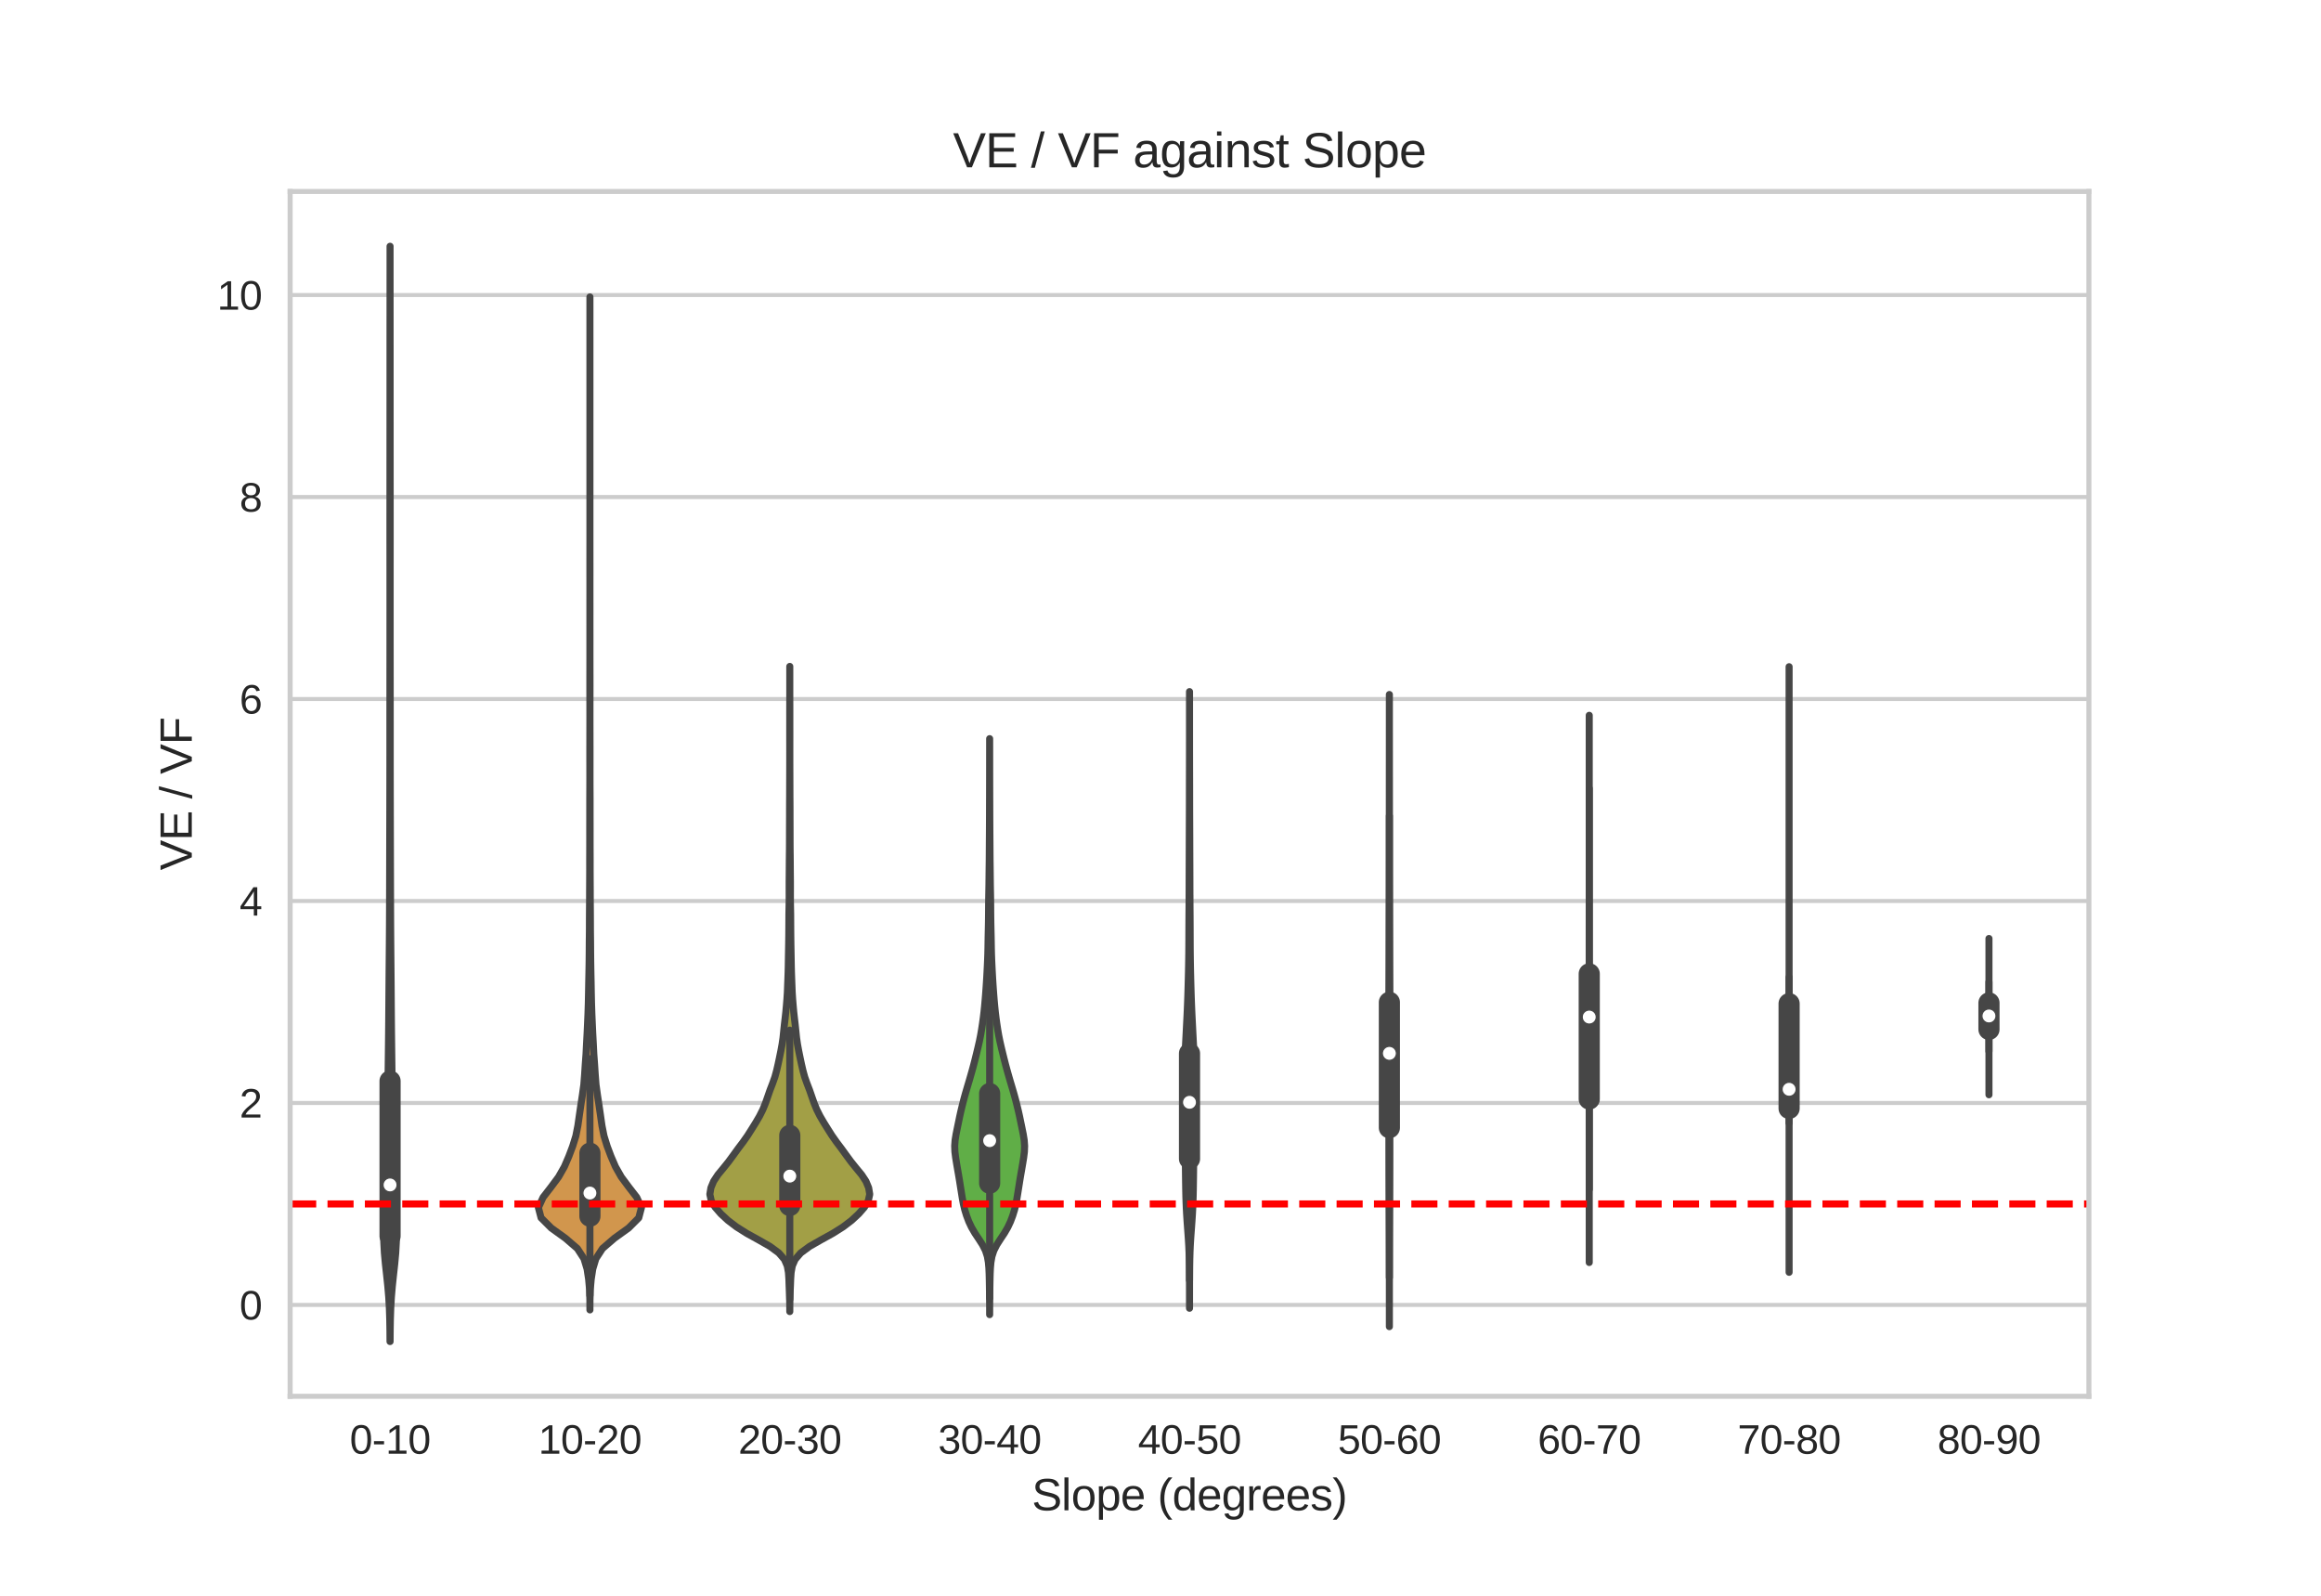<?xml version="1.0" encoding="utf-8" standalone="no"?>
<!DOCTYPE svg PUBLIC "-//W3C//DTD SVG 1.1//EN"
  "http://www.w3.org/Graphics/SVG/1.1/DTD/svg11.dtd">
<svg xmlns:xlink="http://www.w3.org/1999/xlink" width="576pt" height="396pt" viewBox="0 0 576 396" xmlns="http://www.w3.org/2000/svg" version="1.1">
 <defs>
  <style type="text/css">*{stroke-linejoin: round; stroke-linecap: butt}</style>
 </defs>
 <g id="figure_1">
  <g id="patch_1">
   <path d="M 0 396 
L 576 396 
L 576 0 
L 0 0 
z
" style="fill: #ffffff"/>
  </g>
  <g id="axes_1">
   <g id="patch_2">
    <path d="M 72 346.5 
L 518.4 346.5 
L 518.4 47.52 
L 72 47.52 
z
" style="fill: #ffffff"/>
   </g>
   <g id="matplotlib.axis_1">
    <g id="xtick_1">
     <g id="line2d_1"/>
     <g id="text_1">
      <!-- 0-10 -->
      <g style="fill: #262626" transform="translate(86.794 360.747)scale(0.1 -0.1)">
       <defs>
        <path id="LiberationSans-30" d="M 3309 2203 
Q 3309 1100 2920 518 
Q 2531 -63 1772 -63 
Q 1013 -63 631 515 
Q 250 1094 250 2203 
Q 250 3338 620 3903 
Q 991 4469 1791 4469 
Q 2569 4469 2939 3897 
Q 3309 3325 3309 2203 
z
M 2738 2203 
Q 2738 3156 2517 3584 
Q 2297 4013 1791 4013 
Q 1272 4013 1045 3591 
Q 819 3169 819 2203 
Q 819 1266 1048 831 
Q 1278 397 1778 397 
Q 2275 397 2506 840 
Q 2738 1284 2738 2203 
z
" transform="scale(0.016)"/>
        <path id="LiberationSans-2d" d="M 284 1450 
L 284 1950 
L 1847 1950 
L 1847 1450 
L 284 1450 
z
" transform="scale(0.016)"/>
        <path id="LiberationSans-31" d="M 488 0 
L 488 478 
L 1609 478 
L 1609 3866 
L 616 3156 
L 616 3688 
L 1656 4403 
L 2175 4403 
L 2175 478 
L 3247 478 
L 3247 0 
L 488 0 
z
" transform="scale(0.016)"/>
       </defs>
       <use xlink:href="#LiberationSans-30"/>
       <use xlink:href="#LiberationSans-2d" x="55.615"/>
       <use xlink:href="#LiberationSans-31" x="88.916"/>
       <use xlink:href="#LiberationSans-30" x="144.531"/>
      </g>
     </g>
    </g>
    <g id="xtick_2">
     <g id="line2d_2"/>
     <g id="text_2">
      <!-- 10-20 -->
      <g style="fill: #262626" transform="translate(133.613 360.747)scale(0.1 -0.1)">
       <defs>
        <path id="LiberationSans-32" d="M 322 0 
L 322 397 
Q 481 763 711 1042 
Q 941 1322 1194 1548 
Q 1447 1775 1695 1969 
Q 1944 2163 2144 2356 
Q 2344 2550 2467 2762 
Q 2591 2975 2591 3244 
Q 2591 3606 2378 3806 
Q 2166 4006 1788 4006 
Q 1428 4006 1195 3811 
Q 963 3616 922 3263 
L 347 3316 
Q 409 3844 795 4156 
Q 1181 4469 1788 4469 
Q 2453 4469 2811 4155 
Q 3169 3841 3169 3263 
Q 3169 3006 3051 2753 
Q 2934 2500 2703 2247 
Q 2472 1994 1819 1463 
Q 1459 1169 1246 933 
Q 1034 697 941 478 
L 3238 478 
L 3238 0 
L 322 0 
z
" transform="scale(0.016)"/>
       </defs>
       <use xlink:href="#LiberationSans-31"/>
       <use xlink:href="#LiberationSans-30" x="55.615"/>
       <use xlink:href="#LiberationSans-2d" x="111.23"/>
       <use xlink:href="#LiberationSans-32" x="144.531"/>
       <use xlink:href="#LiberationSans-30" x="200.146"/>
      </g>
     </g>
    </g>
    <g id="xtick_3">
     <g id="line2d_3"/>
     <g id="text_3">
      <!-- 20-30 -->
      <g style="fill: #262626" transform="translate(183.213 360.747)scale(0.1 -0.1)">
       <defs>
        <path id="LiberationSans-33" d="M 3278 1216 
Q 3278 606 2890 271 
Q 2503 -63 1784 -63 
Q 1116 -63 717 239 
Q 319 541 244 1131 
L 825 1184 
Q 938 403 1784 403 
Q 2209 403 2451 612 
Q 2694 822 2694 1234 
Q 2694 1594 2417 1795 
Q 2141 1997 1619 1997 
L 1300 1997 
L 1300 2484 
L 1606 2484 
Q 2069 2484 2323 2686 
Q 2578 2888 2578 3244 
Q 2578 3597 2370 3801 
Q 2163 4006 1753 4006 
Q 1381 4006 1151 3815 
Q 922 3625 884 3278 
L 319 3322 
Q 381 3863 767 4166 
Q 1153 4469 1759 4469 
Q 2422 4469 2789 4161 
Q 3156 3853 3156 3303 
Q 3156 2881 2920 2617 
Q 2684 2353 2234 2259 
L 2234 2247 
Q 2728 2194 3003 1916 
Q 3278 1638 3278 1216 
z
" transform="scale(0.016)"/>
       </defs>
       <use xlink:href="#LiberationSans-32"/>
       <use xlink:href="#LiberationSans-30" x="55.615"/>
       <use xlink:href="#LiberationSans-2d" x="111.23"/>
       <use xlink:href="#LiberationSans-33" x="144.531"/>
       <use xlink:href="#LiberationSans-30" x="200.146"/>
      </g>
     </g>
    </g>
    <g id="xtick_4">
     <g id="line2d_4"/>
     <g id="text_4">
      <!-- 30-40 -->
      <g style="fill: #262626" transform="translate(232.813 360.747)scale(0.1 -0.1)">
       <defs>
        <path id="LiberationSans-34" d="M 2753 997 
L 2753 0 
L 2222 0 
L 2222 997 
L 147 997 
L 147 1434 
L 2163 4403 
L 2753 4403 
L 2753 1441 
L 3372 1441 
L 3372 997 
L 2753 997 
z
M 2222 3769 
Q 2216 3750 2134 3603 
Q 2053 3456 2013 3397 
L 884 1734 
L 716 1503 
L 666 1441 
L 2222 1441 
L 2222 3769 
z
" transform="scale(0.016)"/>
       </defs>
       <use xlink:href="#LiberationSans-33"/>
       <use xlink:href="#LiberationSans-30" x="55.615"/>
       <use xlink:href="#LiberationSans-2d" x="111.23"/>
       <use xlink:href="#LiberationSans-34" x="144.531"/>
       <use xlink:href="#LiberationSans-30" x="200.146"/>
      </g>
     </g>
    </g>
    <g id="xtick_5">
     <g id="line2d_5"/>
     <g id="text_5">
      <!-- 40-50 -->
      <g style="fill: #262626" transform="translate(282.413 360.747)scale(0.1 -0.1)">
       <defs>
        <path id="LiberationSans-35" d="M 3291 1434 
Q 3291 738 2877 337 
Q 2463 -63 1728 -63 
Q 1113 -63 734 206 
Q 356 475 256 984 
L 825 1050 
Q 1003 397 1741 397 
Q 2194 397 2450 670 
Q 2706 944 2706 1422 
Q 2706 1838 2448 2094 
Q 2191 2350 1753 2350 
Q 1525 2350 1328 2278 
Q 1131 2206 934 2034 
L 384 2034 
L 531 4403 
L 3034 4403 
L 3034 3925 
L 1044 3925 
L 959 2528 
Q 1325 2809 1869 2809 
Q 2519 2809 2905 2428 
Q 3291 2047 3291 1434 
z
" transform="scale(0.016)"/>
       </defs>
       <use xlink:href="#LiberationSans-34"/>
       <use xlink:href="#LiberationSans-30" x="55.615"/>
       <use xlink:href="#LiberationSans-2d" x="111.23"/>
       <use xlink:href="#LiberationSans-35" x="144.531"/>
       <use xlink:href="#LiberationSans-30" x="200.146"/>
      </g>
     </g>
    </g>
    <g id="xtick_6">
     <g id="line2d_6"/>
     <g id="text_6">
      <!-- 50-60 -->
      <g style="fill: #262626" transform="translate(332.013 360.747)scale(0.1 -0.1)">
       <defs>
        <path id="LiberationSans-36" d="M 3278 1441 
Q 3278 744 2900 340 
Q 2522 -63 1856 -63 
Q 1113 -63 719 490 
Q 325 1044 325 2100 
Q 325 3244 734 3856 
Q 1144 4469 1900 4469 
Q 2897 4469 3156 3572 
L 2619 3475 
Q 2453 4013 1894 4013 
Q 1413 4013 1148 3564 
Q 884 3116 884 2266 
Q 1038 2550 1316 2698 
Q 1594 2847 1953 2847 
Q 2563 2847 2920 2465 
Q 3278 2084 3278 1441 
z
M 2706 1416 
Q 2706 1894 2472 2153 
Q 2238 2413 1819 2413 
Q 1425 2413 1183 2183 
Q 941 1953 941 1550 
Q 941 1041 1192 716 
Q 1444 391 1838 391 
Q 2244 391 2475 664 
Q 2706 938 2706 1416 
z
" transform="scale(0.016)"/>
       </defs>
       <use xlink:href="#LiberationSans-35"/>
       <use xlink:href="#LiberationSans-30" x="55.615"/>
       <use xlink:href="#LiberationSans-2d" x="111.23"/>
       <use xlink:href="#LiberationSans-36" x="144.531"/>
       <use xlink:href="#LiberationSans-30" x="200.146"/>
      </g>
     </g>
    </g>
    <g id="xtick_7">
     <g id="line2d_7"/>
     <g id="text_7">
      <!-- 60-70 -->
      <g style="fill: #262626" transform="translate(381.613 360.747)scale(0.1 -0.1)">
       <defs>
        <path id="LiberationSans-37" d="M 3238 3947 
Q 2563 2916 2284 2331 
Q 2006 1747 1867 1178 
Q 1728 609 1728 0 
L 1141 0 
Q 1141 844 1498 1776 
Q 1856 2709 2694 3925 
L 328 3925 
L 328 4403 
L 3238 4403 
L 3238 3947 
z
" transform="scale(0.016)"/>
       </defs>
       <use xlink:href="#LiberationSans-36"/>
       <use xlink:href="#LiberationSans-30" x="55.615"/>
       <use xlink:href="#LiberationSans-2d" x="111.23"/>
       <use xlink:href="#LiberationSans-37" x="144.531"/>
       <use xlink:href="#LiberationSans-30" x="200.146"/>
      </g>
     </g>
    </g>
    <g id="xtick_8">
     <g id="line2d_8"/>
     <g id="text_8">
      <!-- 70-80 -->
      <g style="fill: #262626" transform="translate(431.213 360.747)scale(0.1 -0.1)">
       <defs>
        <path id="LiberationSans-38" d="M 3281 1228 
Q 3281 619 2893 278 
Q 2506 -63 1781 -63 
Q 1075 -63 676 271 
Q 278 606 278 1222 
Q 278 1653 525 1947 
Q 772 2241 1156 2303 
L 1156 2316 
Q 797 2400 589 2681 
Q 381 2963 381 3341 
Q 381 3844 757 4156 
Q 1134 4469 1769 4469 
Q 2419 4469 2795 4162 
Q 3172 3856 3172 3334 
Q 3172 2956 2962 2675 
Q 2753 2394 2391 2322 
L 2391 2309 
Q 2813 2241 3047 1952 
Q 3281 1663 3281 1228 
z
M 2588 3303 
Q 2588 4050 1769 4050 
Q 1372 4050 1164 3862 
Q 956 3675 956 3303 
Q 956 2925 1170 2726 
Q 1384 2528 1775 2528 
Q 2172 2528 2380 2711 
Q 2588 2894 2588 3303 
z
M 2697 1281 
Q 2697 1691 2453 1898 
Q 2209 2106 1769 2106 
Q 1341 2106 1100 1882 
Q 859 1659 859 1269 
Q 859 359 1788 359 
Q 2247 359 2472 579 
Q 2697 800 2697 1281 
z
" transform="scale(0.016)"/>
       </defs>
       <use xlink:href="#LiberationSans-37"/>
       <use xlink:href="#LiberationSans-30" x="55.615"/>
       <use xlink:href="#LiberationSans-2d" x="111.23"/>
       <use xlink:href="#LiberationSans-38" x="144.531"/>
       <use xlink:href="#LiberationSans-30" x="200.146"/>
      </g>
     </g>
    </g>
    <g id="xtick_9">
     <g id="line2d_9"/>
     <g id="text_9">
      <!-- 80-90 -->
      <g style="fill: #262626" transform="translate(480.813 360.747)scale(0.1 -0.1)">
       <defs>
        <path id="LiberationSans-39" d="M 3256 2291 
Q 3256 1156 2842 546 
Q 2428 -63 1663 -63 
Q 1147 -63 836 154 
Q 525 372 391 856 
L 928 941 
Q 1097 391 1672 391 
Q 2156 391 2422 841 
Q 2688 1291 2700 2125 
Q 2575 1844 2272 1673 
Q 1969 1503 1606 1503 
Q 1013 1503 656 1909 
Q 300 2316 300 2988 
Q 300 3678 687 4073 
Q 1075 4469 1766 4469 
Q 2500 4469 2878 3925 
Q 3256 3381 3256 2291 
z
M 2644 2834 
Q 2644 3366 2400 3689 
Q 2156 4013 1747 4013 
Q 1341 4013 1106 3736 
Q 872 3459 872 2988 
Q 872 2506 1106 2226 
Q 1341 1947 1741 1947 
Q 1984 1947 2193 2058 
Q 2403 2169 2523 2372 
Q 2644 2575 2644 2834 
z
" transform="scale(0.016)"/>
       </defs>
       <use xlink:href="#LiberationSans-38"/>
       <use xlink:href="#LiberationSans-30" x="55.615"/>
       <use xlink:href="#LiberationSans-2d" x="111.23"/>
       <use xlink:href="#LiberationSans-39" x="144.531"/>
       <use xlink:href="#LiberationSans-30" x="200.146"/>
      </g>
     </g>
    </g>
    <g id="text_10">
     <!-- Slope (degrees) -->
     <g style="fill: #262626" transform="translate(256.069 374.793)scale(0.11 -0.11)">
      <defs>
       <path id="LiberationSans-53" d="M 3975 1216 
Q 3975 606 3498 271 
Q 3022 -63 2156 -63 
Q 547 -63 291 1056 
L 869 1172 
Q 969 775 1294 589 
Q 1619 403 2178 403 
Q 2756 403 3070 601 
Q 3384 800 3384 1184 
Q 3384 1400 3286 1534 
Q 3188 1669 3009 1756 
Q 2831 1844 2584 1903 
Q 2338 1963 2038 2031 
Q 1516 2147 1245 2262 
Q 975 2378 819 2520 
Q 663 2663 580 2853 
Q 497 3044 497 3291 
Q 497 3856 930 4162 
Q 1363 4469 2169 4469 
Q 2919 4469 3316 4239 
Q 3713 4009 3872 3456 
L 3284 3353 
Q 3188 3703 2916 3861 
Q 2644 4019 2163 4019 
Q 1634 4019 1356 3844 
Q 1078 3669 1078 3322 
Q 1078 3119 1186 2986 
Q 1294 2853 1497 2761 
Q 1700 2669 2306 2534 
Q 2509 2488 2711 2439 
Q 2913 2391 3097 2323 
Q 3281 2256 3442 2165 
Q 3603 2075 3722 1944 
Q 3841 1813 3908 1634 
Q 3975 1456 3975 1216 
z
" transform="scale(0.016)"/>
       <path id="LiberationSans-6c" d="M 431 0 
L 431 4638 
L 994 4638 
L 994 0 
L 431 0 
z
" transform="scale(0.016)"/>
       <path id="LiberationSans-6f" d="M 3291 1694 
Q 3291 806 2900 371 
Q 2509 -63 1766 -63 
Q 1025 -63 647 389 
Q 269 841 269 1694 
Q 269 3444 1784 3444 
Q 2559 3444 2925 3017 
Q 3291 2591 3291 1694 
z
M 2700 1694 
Q 2700 2394 2492 2711 
Q 2284 3028 1794 3028 
Q 1300 3028 1079 2704 
Q 859 2381 859 1694 
Q 859 1025 1076 689 
Q 1294 353 1759 353 
Q 2266 353 2483 678 
Q 2700 1003 2700 1694 
z
" transform="scale(0.016)"/>
       <path id="LiberationSans-70" d="M 3291 1706 
Q 3291 -63 2047 -63 
Q 1266 -63 997 525 
L 981 525 
Q 994 500 994 -6 
L 994 -1328 
L 431 -1328 
L 431 2691 
Q 431 3213 413 3381 
L 956 3381 
Q 959 3369 965 3292 
Q 972 3216 980 3056 
Q 988 2897 988 2838 
L 1000 2838 
Q 1150 3150 1397 3295 
Q 1644 3441 2047 3441 
Q 2672 3441 2981 3022 
Q 3291 2603 3291 1706 
z
M 2700 1694 
Q 2700 2400 2509 2703 
Q 2319 3006 1903 3006 
Q 1569 3006 1380 2865 
Q 1191 2725 1092 2426 
Q 994 2128 994 1650 
Q 994 984 1206 668 
Q 1419 353 1897 353 
Q 2316 353 2508 661 
Q 2700 969 2700 1694 
z
" transform="scale(0.016)"/>
       <path id="LiberationSans-65" d="M 863 1572 
Q 863 991 1103 675 
Q 1344 359 1806 359 
Q 2172 359 2392 506 
Q 2613 653 2691 878 
L 3184 738 
Q 2881 -63 1806 -63 
Q 1056 -63 664 384 
Q 272 831 272 1713 
Q 272 2550 664 2997 
Q 1056 3444 1784 3444 
Q 3275 3444 3275 1647 
L 3275 1572 
L 863 1572 
z
M 2694 2003 
Q 2647 2538 2422 2783 
Q 2197 3028 1775 3028 
Q 1366 3028 1127 2754 
Q 888 2481 869 2003 
L 2694 2003 
z
" transform="scale(0.016)"/>
       <path id="LiberationSans-20" transform="scale(0.016)"/>
       <path id="LiberationSans-28" d="M 397 1663 
Q 397 2566 680 3284 
Q 963 4003 1550 4638 
L 2094 4638 
Q 1509 3988 1236 3256 
Q 963 2525 963 1656 
Q 963 791 1233 62 
Q 1503 -666 2094 -1325 
L 1550 -1325 
Q 959 -688 678 32 
Q 397 753 397 1650 
L 397 1663 
z
" transform="scale(0.016)"/>
       <path id="LiberationSans-64" d="M 2566 544 
Q 2409 219 2151 78 
Q 1894 -63 1513 -63 
Q 872 -63 570 368 
Q 269 800 269 1675 
Q 269 3444 1513 3444 
Q 1897 3444 2153 3303 
Q 2409 3163 2566 2856 
L 2572 2856 
L 2566 3234 
L 2566 4638 
L 3128 4638 
L 3128 697 
Q 3128 169 3147 0 
L 2609 0 
Q 2600 50 2589 231 
Q 2578 413 2578 544 
L 2566 544 
z
M 859 1694 
Q 859 984 1046 678 
Q 1234 372 1656 372 
Q 2134 372 2350 703 
Q 2566 1034 2566 1731 
Q 2566 2403 2350 2715 
Q 2134 3028 1663 3028 
Q 1238 3028 1048 2714 
Q 859 2400 859 1694 
z
" transform="scale(0.016)"/>
       <path id="LiberationSans-67" d="M 1713 -1328 
Q 1159 -1328 831 -1111 
Q 503 -894 409 -494 
L 975 -413 
Q 1031 -647 1223 -773 
Q 1416 -900 1728 -900 
Q 2569 -900 2569 84 
L 2569 628 
L 2563 628 
Q 2403 303 2125 139 
Q 1847 -25 1475 -25 
Q 853 -25 561 387 
Q 269 800 269 1684 
Q 269 2581 583 3007 
Q 897 3434 1538 3434 
Q 1897 3434 2161 3270 
Q 2425 3106 2569 2803 
L 2575 2803 
Q 2575 2897 2587 3128 
Q 2600 3359 2613 3381 
L 3147 3381 
Q 3128 3213 3128 2681 
L 3128 97 
Q 3128 -1328 1713 -1328 
z
M 2569 1691 
Q 2569 2103 2456 2401 
Q 2344 2700 2139 2858 
Q 1934 3016 1675 3016 
Q 1244 3016 1047 2703 
Q 850 2391 850 1691 
Q 850 997 1034 694 
Q 1219 391 1666 391 
Q 1931 391 2137 547 
Q 2344 703 2456 995 
Q 2569 1288 2569 1691 
z
" transform="scale(0.016)"/>
       <path id="LiberationSans-72" d="M 444 0 
L 444 2594 
Q 444 2950 425 3381 
L 956 3381 
Q 981 2806 981 2691 
L 994 2691 
Q 1128 3125 1303 3284 
Q 1478 3444 1797 3444 
Q 1909 3444 2025 3413 
L 2025 2897 
Q 1913 2928 1725 2928 
Q 1375 2928 1190 2626 
Q 1006 2325 1006 1763 
L 1006 0 
L 444 0 
z
" transform="scale(0.016)"/>
       <path id="LiberationSans-73" d="M 2969 934 
Q 2969 456 2608 196 
Q 2247 -63 1597 -63 
Q 966 -63 623 145 
Q 281 353 178 794 
L 675 891 
Q 747 619 972 492 
Q 1197 366 1597 366 
Q 2025 366 2223 497 
Q 2422 628 2422 891 
Q 2422 1091 2284 1216 
Q 2147 1341 1841 1422 
L 1438 1528 
Q 953 1653 748 1773 
Q 544 1894 428 2066 
Q 313 2238 313 2488 
Q 313 2950 642 3192 
Q 972 3434 1603 3434 
Q 2163 3434 2492 3237 
Q 2822 3041 2909 2606 
L 2403 2544 
Q 2356 2769 2151 2889 
Q 1947 3009 1603 3009 
Q 1222 3009 1040 2893 
Q 859 2778 859 2544 
Q 859 2400 934 2306 
Q 1009 2213 1156 2147 
Q 1303 2081 1775 1966 
Q 2222 1853 2419 1758 
Q 2616 1663 2730 1547 
Q 2844 1431 2906 1279 
Q 2969 1128 2969 934 
z
" transform="scale(0.016)"/>
       <path id="LiberationSans-29" d="M 1734 1650 
Q 1734 747 1451 28 
Q 1169 -691 581 -1325 
L 38 -1325 
Q 625 -669 897 57 
Q 1169 784 1169 1656 
Q 1169 2528 895 3256 
Q 622 3984 38 4638 
L 581 4638 
Q 1172 4000 1453 3279 
Q 1734 2559 1734 1663 
L 1734 1650 
z
" transform="scale(0.016)"/>
      </defs>
      <use xlink:href="#LiberationSans-53"/>
      <use xlink:href="#LiberationSans-6c" x="66.699"/>
      <use xlink:href="#LiberationSans-6f" x="88.916"/>
      <use xlink:href="#LiberationSans-70" x="144.531"/>
      <use xlink:href="#LiberationSans-65" x="200.146"/>
      <use xlink:href="#LiberationSans-20" x="255.762"/>
      <use xlink:href="#LiberationSans-28" x="283.545"/>
      <use xlink:href="#LiberationSans-64" x="316.846"/>
      <use xlink:href="#LiberationSans-65" x="372.461"/>
      <use xlink:href="#LiberationSans-67" x="428.076"/>
      <use xlink:href="#LiberationSans-72" x="483.691"/>
      <use xlink:href="#LiberationSans-65" x="516.992"/>
      <use xlink:href="#LiberationSans-65" x="572.607"/>
      <use xlink:href="#LiberationSans-73" x="628.223"/>
      <use xlink:href="#LiberationSans-29" x="678.223"/>
     </g>
    </g>
   </g>
   <g id="matplotlib.axis_2">
    <g id="ytick_1">
     <g id="line2d_10">
      <path d="M 72 323.831 
L 518.4 323.831 
" clip-path="url(#p25c15838a0)" style="fill: none; stroke: #cccccc; stroke-linecap: round"/>
     </g>
     <g id="line2d_11"/>
     <g id="text_11">
      <!-- 0 -->
      <g style="fill: #262626" transform="translate(59.439 327.454)scale(0.1 -0.1)">
       <use xlink:href="#LiberationSans-30"/>
      </g>
     </g>
    </g>
    <g id="ytick_2">
     <g id="line2d_12">
      <path d="M 72 273.708 
L 518.4 273.708 
" clip-path="url(#p25c15838a0)" style="fill: none; stroke: #cccccc; stroke-linecap: round"/>
     </g>
     <g id="line2d_13"/>
     <g id="text_12">
      <!-- 2 -->
      <g style="fill: #262626" transform="translate(59.439 277.331)scale(0.1 -0.1)">
       <use xlink:href="#LiberationSans-32"/>
      </g>
     </g>
    </g>
    <g id="ytick_3">
     <g id="line2d_14">
      <path d="M 72 223.585 
L 518.4 223.585 
" clip-path="url(#p25c15838a0)" style="fill: none; stroke: #cccccc; stroke-linecap: round"/>
     </g>
     <g id="line2d_15"/>
     <g id="text_13">
      <!-- 4 -->
      <g style="fill: #262626" transform="translate(59.439 227.209)scale(0.1 -0.1)">
       <use xlink:href="#LiberationSans-34"/>
      </g>
     </g>
    </g>
    <g id="ytick_4">
     <g id="line2d_16">
      <path d="M 72 173.462 
L 518.4 173.462 
" clip-path="url(#p25c15838a0)" style="fill: none; stroke: #cccccc; stroke-linecap: round"/>
     </g>
     <g id="line2d_17"/>
     <g id="text_14">
      <!-- 6 -->
      <g style="fill: #262626" transform="translate(59.439 177.086)scale(0.1 -0.1)">
       <use xlink:href="#LiberationSans-36"/>
      </g>
     </g>
    </g>
    <g id="ytick_5">
     <g id="line2d_18">
      <path d="M 72 123.34 
L 518.4 123.34 
" clip-path="url(#p25c15838a0)" style="fill: none; stroke: #cccccc; stroke-linecap: round"/>
     </g>
     <g id="line2d_19"/>
     <g id="text_15">
      <!-- 8 -->
      <g style="fill: #262626" transform="translate(59.439 126.963)scale(0.1 -0.1)">
       <use xlink:href="#LiberationSans-38"/>
      </g>
     </g>
    </g>
    <g id="ytick_6">
     <g id="line2d_20">
      <path d="M 72 73.217 
L 518.4 73.217 
" clip-path="url(#p25c15838a0)" style="fill: none; stroke: #cccccc; stroke-linecap: round"/>
     </g>
     <g id="line2d_21"/>
     <g id="text_16">
      <!-- 10 -->
      <g style="fill: #262626" transform="translate(53.878 76.84)scale(0.1 -0.1)">
       <use xlink:href="#LiberationSans-31"/>
       <use xlink:href="#LiberationSans-30" x="55.615"/>
      </g>
     </g>
    </g>
    <g id="text_17">
     <!-- VE / VF -->
     <g style="fill: #262626" transform="translate(47.596 215.959)rotate(-90)scale(0.11 -0.11)">
      <defs>
       <path id="LiberationSans-56" d="M 2444 0 
L 1825 0 
L 28 4403 
L 656 4403 
L 1875 1303 
L 2138 525 
L 2400 1303 
L 3613 4403 
L 4241 4403 
L 2444 0 
z
" transform="scale(0.016)"/>
       <path id="LiberationSans-45" d="M 525 0 
L 525 4403 
L 3866 4403 
L 3866 3916 
L 1122 3916 
L 1122 2503 
L 3678 2503 
L 3678 2022 
L 1122 2022 
L 1122 488 
L 3994 488 
L 3994 0 
L 525 0 
z
" transform="scale(0.016)"/>
       <path id="LiberationSans-2f" d="M 0 -63 
L 1284 4638 
L 1778 4638 
L 506 -63 
L 0 -63 
z
" transform="scale(0.016)"/>
       <path id="LiberationSans-46" d="M 1122 3916 
L 1122 2278 
L 3578 2278 
L 3578 1784 
L 1122 1784 
L 1122 0 
L 525 0 
L 525 4403 
L 3653 4403 
L 3653 3916 
L 1122 3916 
z
" transform="scale(0.016)"/>
      </defs>
      <use xlink:href="#LiberationSans-56"/>
      <use xlink:href="#LiberationSans-45" x="66.699"/>
      <use xlink:href="#LiberationSans-20" x="133.398"/>
      <use xlink:href="#LiberationSans-2f" x="161.182"/>
      <use xlink:href="#LiberationSans-20" x="188.965"/>
      <use xlink:href="#LiberationSans-56" x="216.748"/>
      <use xlink:href="#LiberationSans-46" x="283.447"/>
     </g>
    </g>
   </g>
   <g id="PolyCollection_1">
    <defs>
     <path id="m2311249933" d="M 96.81 -63.09 
L 96.79 -63.09 
L 96.77 -65.835 
L 96.724 -68.581 
L 96.632 -71.326 
L 96.474 -74.072 
L 96.241 -76.817 
L 95.95 -79.563 
L 95.647 -82.308 
L 95.394 -85.054 
L 95.243 -87.799 
L 95.216 -90.545 
L 95.296 -93.29 
L 95.44 -96.035 
L 95.602 -98.781 
L 95.75 -101.526 
L 95.868 -104.272 
L 95.955 -107.017 
L 96.02 -109.763 
L 96.071 -112.508 
L 96.117 -115.254 
L 96.159 -117.999 
L 96.2 -120.745 
L 96.237 -123.49 
L 96.273 -126.235 
L 96.309 -128.981 
L 96.345 -131.726 
L 96.38 -134.472 
L 96.413 -137.217 
L 96.443 -139.963 
L 96.468 -142.708 
L 96.49 -145.454 
L 96.51 -148.199 
L 96.53 -150.945 
L 96.552 -153.69 
L 96.576 -156.435 
L 96.601 -159.181 
L 96.625 -161.926 
L 96.645 -164.672 
L 96.661 -167.417 
L 96.673 -170.163 
L 96.682 -172.908 
L 96.69 -175.654 
L 96.697 -178.399 
L 96.704 -181.145 
L 96.711 -183.89 
L 96.718 -186.635 
L 96.725 -189.381 
L 96.732 -192.126 
L 96.738 -194.872 
L 96.744 -197.617 
L 96.75 -200.363 
L 96.754 -203.108 
L 96.758 -205.854 
L 96.76 -208.599 
L 96.761 -211.345 
L 96.761 -214.09 
L 96.761 -216.835 
L 96.762 -219.581 
L 96.764 -222.326 
L 96.766 -225.072 
L 96.768 -227.817 
L 96.771 -230.563 
L 96.773 -233.308 
L 96.775 -236.054 
L 96.776 -238.799 
L 96.777 -241.545 
L 96.778 -244.29 
L 96.778 -247.035 
L 96.777 -249.781 
L 96.776 -252.526 
L 96.775 -255.272 
L 96.773 -258.017 
L 96.771 -260.763 
L 96.77 -263.508 
L 96.77 -266.254 
L 96.771 -268.999 
L 96.772 -271.745 
L 96.773 -274.49 
L 96.775 -277.235 
L 96.776 -279.981 
L 96.778 -282.726 
L 96.779 -285.472 
L 96.781 -288.217 
L 96.782 -290.963 
L 96.783 -293.708 
L 96.784 -296.454 
L 96.784 -299.199 
L 96.785 -301.945 
L 96.786 -304.69 
L 96.786 -307.435 
L 96.787 -310.181 
L 96.788 -312.926 
L 96.79 -315.672 
L 96.792 -318.417 
L 96.794 -321.163 
L 96.796 -323.908 
L 96.797 -326.654 
L 96.799 -329.399 
L 96.799 -332.145 
L 96.8 -334.89 
L 96.8 -334.89 
L 96.8 -334.89 
L 96.801 -332.145 
L 96.801 -329.399 
L 96.803 -326.654 
L 96.804 -323.908 
L 96.806 -321.163 
L 96.808 -318.417 
L 96.81 -315.672 
L 96.812 -312.926 
L 96.813 -310.181 
L 96.814 -307.435 
L 96.814 -304.69 
L 96.815 -301.945 
L 96.816 -299.199 
L 96.816 -296.454 
L 96.817 -293.708 
L 96.818 -290.963 
L 96.819 -288.217 
L 96.821 -285.472 
L 96.822 -282.726 
L 96.824 -279.981 
L 96.825 -277.235 
L 96.827 -274.49 
L 96.828 -271.745 
L 96.829 -268.999 
L 96.83 -266.254 
L 96.83 -263.508 
L 96.829 -260.763 
L 96.827 -258.017 
L 96.825 -255.272 
L 96.824 -252.526 
L 96.823 -249.781 
L 96.822 -247.035 
L 96.822 -244.29 
L 96.823 -241.545 
L 96.824 -238.799 
L 96.825 -236.054 
L 96.827 -233.308 
L 96.829 -230.563 
L 96.832 -227.817 
L 96.834 -225.072 
L 96.836 -222.326 
L 96.838 -219.581 
L 96.839 -216.835 
L 96.839 -214.09 
L 96.839 -211.345 
L 96.84 -208.599 
L 96.842 -205.854 
L 96.846 -203.108 
L 96.85 -200.363 
L 96.856 -197.617 
L 96.862 -194.872 
L 96.868 -192.126 
L 96.875 -189.381 
L 96.882 -186.635 
L 96.889 -183.89 
L 96.896 -181.145 
L 96.903 -178.399 
L 96.91 -175.654 
L 96.918 -172.908 
L 96.927 -170.163 
L 96.939 -167.417 
L 96.955 -164.672 
L 96.975 -161.926 
L 96.999 -159.181 
L 97.024 -156.435 
L 97.048 -153.69 
L 97.07 -150.945 
L 97.09 -148.199 
L 97.11 -145.454 
L 97.132 -142.708 
L 97.157 -139.963 
L 97.187 -137.217 
L 97.22 -134.472 
L 97.255 -131.726 
L 97.291 -128.981 
L 97.327 -126.235 
L 97.363 -123.49 
L 97.4 -120.745 
L 97.441 -117.999 
L 97.483 -115.254 
L 97.529 -112.508 
L 97.58 -109.763 
L 97.645 -107.017 
L 97.732 -104.272 
L 97.85 -101.526 
L 97.998 -98.781 
L 98.16 -96.035 
L 98.304 -93.29 
L 98.384 -90.545 
L 98.357 -87.799 
L 98.206 -85.054 
L 97.953 -82.308 
L 97.65 -79.563 
L 97.359 -76.817 
L 97.126 -74.072 
L 96.968 -71.326 
L 96.876 -68.581 
L 96.83 -65.835 
L 96.81 -63.09 
z
" style="stroke: #464646; stroke-width: 1.75"/>
    </defs>
    <g clip-path="url(#p25c15838a0)">
     <use xlink:href="#m2311249933" x="0" y="396" style="fill: #ea96a3; stroke: #464646; stroke-width: 1.75"/>
    </g>
   </g>
   <g id="PolyCollection_2">
    <defs>
     <path id="mb4c2285db3" d="M 146.4 -70.937 
L 146.4 -70.937 
L 146.389 -73.476 
L 146.308 -76.015 
L 146.081 -78.554 
L 145.695 -81.094 
L 144.93 -83.633 
L 143.283 -86.172 
L 140.339 -88.711 
L 136.814 -91.25 
L 134.275 -93.79 
L 133.613 -96.329 
L 134.775 -98.868 
L 136.741 -101.407 
L 138.63 -103.946 
L 140.069 -106.486 
L 141.163 -109.025 
L 142.121 -111.564 
L 142.907 -114.103 
L 143.41 -116.642 
L 143.773 -119.181 
L 144.141 -121.721 
L 144.531 -124.26 
L 144.884 -126.799 
L 145.083 -129.338 
L 145.246 -131.877 
L 145.434 -134.417 
L 145.562 -136.956 
L 145.698 -139.495 
L 145.815 -142.034 
L 145.924 -144.573 
L 146.006 -147.113 
L 146.06 -149.652 
L 146.104 -152.191 
L 146.158 -154.73 
L 146.202 -157.269 
L 146.227 -159.808 
L 146.243 -162.348 
L 146.273 -164.887 
L 146.28 -167.426 
L 146.293 -169.965 
L 146.315 -172.504 
L 146.321 -175.044 
L 146.336 -177.583 
L 146.347 -180.122 
L 146.344 -182.661 
L 146.354 -185.2 
L 146.358 -187.74 
L 146.356 -190.279 
L 146.361 -192.818 
L 146.362 -195.357 
L 146.363 -197.896 
L 146.376 -200.435 
L 146.383 -202.975 
L 146.381 -205.514 
L 146.378 -208.053 
L 146.379 -210.592 
L 146.384 -213.131 
L 146.389 -215.671 
L 146.393 -218.21 
L 146.391 -220.749 
L 146.388 -223.288 
L 146.383 -225.827 
L 146.386 -228.367 
L 146.391 -230.906 
L 146.394 -233.445 
L 146.393 -235.984 
L 146.393 -238.523 
L 146.396 -241.063 
L 146.395 -243.602 
L 146.395 -246.141 
L 146.397 -248.68 
L 146.398 -251.219 
L 146.394 -253.758 
L 146.395 -256.298 
L 146.397 -258.837 
L 146.399 -261.376 
L 146.4 -263.915 
L 146.4 -266.454 
L 146.4 -268.994 
L 146.4 -271.533 
L 146.4 -274.072 
L 146.399 -276.611 
L 146.399 -279.15 
L 146.399 -281.69 
L 146.4 -284.229 
L 146.4 -286.768 
L 146.4 -289.307 
L 146.399 -291.846 
L 146.4 -294.385 
L 146.4 -296.925 
L 146.399 -299.464 
L 146.399 -302.003 
L 146.4 -304.542 
L 146.4 -307.081 
L 146.399 -309.621 
L 146.399 -312.16 
L 146.4 -314.699 
L 146.399 -317.238 
L 146.399 -319.777 
L 146.4 -322.317 
L 146.4 -322.317 
L 146.4 -322.317 
L 146.401 -319.777 
L 146.401 -317.238 
L 146.4 -314.699 
L 146.401 -312.16 
L 146.401 -309.621 
L 146.4 -307.081 
L 146.4 -304.542 
L 146.401 -302.003 
L 146.401 -299.464 
L 146.4 -296.925 
L 146.4 -294.385 
L 146.401 -291.846 
L 146.4 -289.307 
L 146.4 -286.768 
L 146.4 -284.229 
L 146.401 -281.69 
L 146.401 -279.15 
L 146.401 -276.611 
L 146.4 -274.072 
L 146.4 -271.533 
L 146.4 -268.994 
L 146.4 -266.454 
L 146.4 -263.915 
L 146.401 -261.376 
L 146.403 -258.837 
L 146.405 -256.298 
L 146.406 -253.758 
L 146.402 -251.219 
L 146.403 -248.68 
L 146.405 -246.141 
L 146.405 -243.602 
L 146.404 -241.063 
L 146.407 -238.523 
L 146.407 -235.984 
L 146.406 -233.445 
L 146.409 -230.906 
L 146.414 -228.367 
L 146.417 -225.827 
L 146.412 -223.288 
L 146.409 -220.749 
L 146.407 -218.21 
L 146.411 -215.671 
L 146.416 -213.131 
L 146.421 -210.592 
L 146.422 -208.053 
L 146.419 -205.514 
L 146.417 -202.975 
L 146.424 -200.435 
L 146.437 -197.896 
L 146.438 -195.357 
L 146.439 -192.818 
L 146.444 -190.279 
L 146.442 -187.74 
L 146.446 -185.2 
L 146.456 -182.661 
L 146.453 -180.122 
L 146.464 -177.583 
L 146.479 -175.044 
L 146.485 -172.504 
L 146.507 -169.965 
L 146.52 -167.426 
L 146.527 -164.887 
L 146.557 -162.348 
L 146.573 -159.808 
L 146.598 -157.269 
L 146.642 -154.73 
L 146.696 -152.191 
L 146.74 -149.652 
L 146.794 -147.113 
L 146.876 -144.573 
L 146.985 -142.034 
L 147.102 -139.495 
L 147.238 -136.956 
L 147.366 -134.417 
L 147.554 -131.877 
L 147.717 -129.338 
L 147.916 -126.799 
L 148.269 -124.26 
L 148.659 -121.721 
L 149.027 -119.181 
L 149.39 -116.642 
L 149.893 -114.103 
L 150.679 -111.564 
L 151.637 -109.025 
L 152.731 -106.486 
L 154.17 -103.946 
L 156.059 -101.407 
L 158.025 -98.868 
L 159.187 -96.329 
L 158.525 -93.79 
L 155.986 -91.25 
L 152.461 -88.711 
L 149.517 -86.172 
L 147.87 -83.633 
L 147.105 -81.094 
L 146.719 -78.554 
L 146.492 -76.015 
L 146.411 -73.476 
L 146.4 -70.937 
z
" style="stroke: #464646; stroke-width: 1.75"/>
    </defs>
    <g clip-path="url(#p25c15838a0)">
     <use xlink:href="#mb4c2285db3" x="0" y="396" style="fill: #d1964d; stroke: #464646; stroke-width: 1.75"/>
    </g>
   </g>
   <g id="PolyCollection_3">
    <defs>
     <path id="m14139dc69b" d="M 196.001 -70.524 
L 195.999 -70.524 
L 195.992 -72.141 
L 195.964 -73.758 
L 195.908 -75.375 
L 195.839 -76.992 
L 195.778 -78.61 
L 195.671 -80.227 
L 195.38 -81.844 
L 194.678 -83.461 
L 193.282 -85.078 
L 191.082 -86.696 
L 188.253 -88.313 
L 185.323 -89.93 
L 182.763 -91.547 
L 180.641 -93.164 
L 178.899 -94.781 
L 177.489 -96.399 
L 176.518 -98.016 
L 176.16 -99.633 
L 176.429 -101.25 
L 177.103 -102.867 
L 178.169 -104.485 
L 179.505 -106.102 
L 180.806 -107.719 
L 181.995 -109.336 
L 183.166 -110.953 
L 184.385 -112.57 
L 185.529 -114.188 
L 186.551 -115.805 
L 187.559 -117.422 
L 188.505 -119.039 
L 189.313 -120.656 
L 189.977 -122.274 
L 190.541 -123.891 
L 191.102 -125.508 
L 191.726 -127.125 
L 192.3 -128.742 
L 192.74 -130.359 
L 193.113 -131.977 
L 193.456 -133.594 
L 193.786 -135.211 
L 194.082 -136.828 
L 194.319 -138.445 
L 194.485 -140.063 
L 194.654 -141.68 
L 194.844 -143.297 
L 195.022 -144.914 
L 195.167 -146.531 
L 195.299 -148.148 
L 195.402 -149.766 
L 195.464 -151.383 
L 195.526 -153 
L 195.584 -154.617 
L 195.625 -156.234 
L 195.652 -157.851 
L 195.681 -159.469 
L 195.711 -161.086 
L 195.737 -162.703 
L 195.756 -164.32 
L 195.767 -165.937 
L 195.775 -167.555 
L 195.784 -169.172 
L 195.815 -170.789 
L 195.845 -172.406 
L 195.847 -174.023 
L 195.843 -175.64 
L 195.845 -177.258 
L 195.86 -178.875 
L 195.874 -180.492 
L 195.883 -182.109 
L 195.899 -183.726 
L 195.919 -185.344 
L 195.928 -186.961 
L 195.931 -188.578 
L 195.934 -190.195 
L 195.939 -191.812 
L 195.945 -193.429 
L 195.945 -195.047 
L 195.952 -196.664 
L 195.963 -198.281 
L 195.968 -199.898 
L 195.972 -201.515 
L 195.977 -203.133 
L 195.983 -204.75 
L 195.987 -206.367 
L 195.989 -207.984 
L 195.991 -209.601 
L 195.989 -211.218 
L 195.986 -212.836 
L 195.986 -214.453 
L 195.988 -216.07 
L 195.989 -217.687 
L 195.988 -219.304 
L 195.991 -220.921 
L 195.996 -222.539 
L 195.999 -224.156 
L 195.999 -225.773 
L 195.998 -227.39 
L 195.999 -229.007 
L 196 -230.625 
L 196 -230.625 
L 196 -230.625 
L 196.001 -229.007 
L 196.002 -227.39 
L 196.001 -225.773 
L 196.001 -224.156 
L 196.004 -222.539 
L 196.009 -220.921 
L 196.012 -219.304 
L 196.011 -217.687 
L 196.012 -216.07 
L 196.014 -214.453 
L 196.014 -212.836 
L 196.011 -211.218 
L 196.009 -209.601 
L 196.011 -207.984 
L 196.013 -206.367 
L 196.017 -204.75 
L 196.023 -203.133 
L 196.028 -201.515 
L 196.032 -199.898 
L 196.037 -198.281 
L 196.048 -196.664 
L 196.055 -195.047 
L 196.055 -193.429 
L 196.061 -191.812 
L 196.066 -190.195 
L 196.069 -188.578 
L 196.072 -186.961 
L 196.081 -185.344 
L 196.101 -183.726 
L 196.117 -182.109 
L 196.126 -180.492 
L 196.14 -178.875 
L 196.155 -177.258 
L 196.157 -175.64 
L 196.153 -174.023 
L 196.155 -172.406 
L 196.185 -170.789 
L 196.216 -169.172 
L 196.225 -167.555 
L 196.233 -165.937 
L 196.244 -164.32 
L 196.263 -162.703 
L 196.289 -161.086 
L 196.319 -159.469 
L 196.348 -157.851 
L 196.375 -156.234 
L 196.416 -154.617 
L 196.474 -153 
L 196.536 -151.383 
L 196.598 -149.766 
L 196.701 -148.148 
L 196.833 -146.531 
L 196.978 -144.914 
L 197.156 -143.297 
L 197.346 -141.68 
L 197.515 -140.063 
L 197.681 -138.445 
L 197.918 -136.828 
L 198.214 -135.211 
L 198.544 -133.594 
L 198.887 -131.977 
L 199.26 -130.359 
L 199.7 -128.742 
L 200.274 -127.125 
L 200.898 -125.508 
L 201.459 -123.891 
L 202.023 -122.274 
L 202.687 -120.656 
L 203.495 -119.039 
L 204.441 -117.422 
L 205.449 -115.805 
L 206.471 -114.188 
L 207.615 -112.57 
L 208.834 -110.953 
L 210.005 -109.336 
L 211.194 -107.719 
L 212.495 -106.102 
L 213.831 -104.485 
L 214.897 -102.867 
L 215.571 -101.25 
L 215.84 -99.633 
L 215.482 -98.016 
L 214.511 -96.399 
L 213.101 -94.781 
L 211.359 -93.164 
L 209.237 -91.547 
L 206.677 -89.93 
L 203.747 -88.313 
L 200.918 -86.696 
L 198.718 -85.078 
L 197.322 -83.461 
L 196.62 -81.844 
L 196.329 -80.227 
L 196.222 -78.61 
L 196.161 -76.992 
L 196.092 -75.375 
L 196.036 -73.758 
L 196.008 -72.141 
L 196.001 -70.524 
z
" style="stroke: #464646; stroke-width: 1.75"/>
    </defs>
    <g clip-path="url(#p25c15838a0)">
     <use xlink:href="#m14139dc69b" x="0" y="396" style="fill: #a29f46; stroke: #464646; stroke-width: 1.75"/>
    </g>
   </g>
   <g id="PolyCollection_4">
    <defs>
     <path id="m551daaff55" d="M 245.601 -69.762 
L 245.599 -69.762 
L 245.597 -71.206 
L 245.59 -72.649 
L 245.578 -74.093 
L 245.56 -75.537 
L 245.538 -76.981 
L 245.513 -78.425 
L 245.476 -79.869 
L 245.411 -81.312 
L 245.284 -82.756 
L 245.032 -84.2 
L 244.565 -85.644 
L 243.835 -87.088 
L 242.906 -88.532 
L 241.945 -89.975 
L 241.104 -91.419 
L 240.425 -92.863 
L 239.878 -94.307 
L 239.431 -95.751 
L 239.084 -97.195 
L 238.819 -98.638 
L 238.586 -100.082 
L 238.356 -101.526 
L 238.129 -102.97 
L 237.889 -104.414 
L 237.637 -105.858 
L 237.39 -107.301 
L 237.157 -108.745 
L 236.977 -110.189 
L 236.922 -111.633 
L 237.029 -113.077 
L 237.262 -114.521 
L 237.555 -115.964 
L 237.854 -117.408 
L 238.152 -118.852 
L 238.472 -120.296 
L 238.821 -121.74 
L 239.19 -123.184 
L 239.585 -124.627 
L 240.009 -126.071 
L 240.44 -127.515 
L 240.861 -128.959 
L 241.27 -130.403 
L 241.661 -131.847 
L 242.03 -133.29 
L 242.385 -134.734 
L 242.733 -136.178 
L 243.061 -137.622 
L 243.351 -139.066 
L 243.598 -140.51 
L 243.818 -141.953 
L 244.018 -143.397 
L 244.192 -144.841 
L 244.34 -146.285 
L 244.47 -147.729 
L 244.587 -149.173 
L 244.692 -150.616 
L 244.79 -152.06 
L 244.879 -153.504 
L 244.957 -154.948 
L 245.029 -156.392 
L 245.094 -157.836 
L 245.146 -159.279 
L 245.179 -160.723 
L 245.202 -162.167 
L 245.228 -163.611 
L 245.262 -165.055 
L 245.294 -166.499 
L 245.318 -167.942 
L 245.334 -169.386 
L 245.342 -170.83 
L 245.353 -172.274 
L 245.376 -173.718 
L 245.404 -175.162 
L 245.427 -176.605 
L 245.444 -178.049 
L 245.459 -179.493 
L 245.477 -180.937 
L 245.496 -182.381 
L 245.508 -183.825 
L 245.516 -185.268 
L 245.525 -186.712 
L 245.536 -188.156 
L 245.546 -189.6 
L 245.554 -191.044 
L 245.561 -192.488 
L 245.566 -193.931 
L 245.57 -195.375 
L 245.574 -196.819 
L 245.579 -198.263 
L 245.583 -199.707 
L 245.586 -201.151 
L 245.589 -202.594 
L 245.592 -204.038 
L 245.593 -205.482 
L 245.594 -206.926 
L 245.595 -208.37 
L 245.597 -209.814 
L 245.599 -211.257 
L 245.6 -212.701 
L 245.6 -212.701 
L 245.6 -212.701 
L 245.601 -211.257 
L 245.603 -209.814 
L 245.605 -208.37 
L 245.606 -206.926 
L 245.607 -205.482 
L 245.608 -204.038 
L 245.611 -202.594 
L 245.614 -201.151 
L 245.617 -199.707 
L 245.621 -198.263 
L 245.626 -196.819 
L 245.63 -195.375 
L 245.634 -193.931 
L 245.639 -192.488 
L 245.646 -191.044 
L 245.654 -189.6 
L 245.664 -188.156 
L 245.675 -186.712 
L 245.684 -185.268 
L 245.692 -183.825 
L 245.704 -182.381 
L 245.723 -180.937 
L 245.741 -179.493 
L 245.756 -178.049 
L 245.773 -176.605 
L 245.796 -175.162 
L 245.824 -173.718 
L 245.847 -172.274 
L 245.858 -170.83 
L 245.866 -169.386 
L 245.882 -167.942 
L 245.906 -166.499 
L 245.938 -165.055 
L 245.972 -163.611 
L 245.998 -162.167 
L 246.021 -160.723 
L 246.054 -159.279 
L 246.106 -157.836 
L 246.171 -156.392 
L 246.243 -154.948 
L 246.321 -153.504 
L 246.41 -152.06 
L 246.508 -150.616 
L 246.613 -149.173 
L 246.73 -147.729 
L 246.86 -146.285 
L 247.008 -144.841 
L 247.182 -143.397 
L 247.382 -141.953 
L 247.602 -140.51 
L 247.849 -139.066 
L 248.139 -137.622 
L 248.467 -136.178 
L 248.815 -134.734 
L 249.17 -133.29 
L 249.539 -131.847 
L 249.93 -130.403 
L 250.339 -128.959 
L 250.76 -127.515 
L 251.191 -126.071 
L 251.615 -124.627 
L 252.01 -123.184 
L 252.379 -121.74 
L 252.728 -120.296 
L 253.048 -118.852 
L 253.346 -117.408 
L 253.645 -115.964 
L 253.938 -114.521 
L 254.171 -113.077 
L 254.278 -111.633 
L 254.223 -110.189 
L 254.043 -108.745 
L 253.81 -107.301 
L 253.563 -105.858 
L 253.311 -104.414 
L 253.071 -102.97 
L 252.844 -101.526 
L 252.614 -100.082 
L 252.381 -98.638 
L 252.116 -97.195 
L 251.769 -95.751 
L 251.322 -94.307 
L 250.775 -92.863 
L 250.096 -91.419 
L 249.255 -89.975 
L 248.294 -88.532 
L 247.365 -87.088 
L 246.635 -85.644 
L 246.168 -84.2 
L 245.916 -82.756 
L 245.789 -81.312 
L 245.724 -79.869 
L 245.687 -78.425 
L 245.662 -76.981 
L 245.64 -75.537 
L 245.622 -74.093 
L 245.61 -72.649 
L 245.603 -71.206 
L 245.601 -69.762 
z
" style="stroke: #464646; stroke-width: 1.75"/>
    </defs>
    <g clip-path="url(#p25c15838a0)">
     <use xlink:href="#m551daaff55" x="0" y="396" style="fill: #60ae47; stroke: #464646; stroke-width: 1.75"/>
    </g>
   </g>
   <g id="PolyCollection_5">
    <defs>
     <path id="m7faf609d7e" d="M 295.2 -71.347 
L 295.2 -71.347 
L 295.199 -72.892 
L 295.198 -74.438 
L 295.197 -75.984 
L 295.194 -77.529 
L 295.189 -79.075 
L 295.179 -80.621 
L 295.162 -82.166 
L 295.133 -83.712 
L 295.086 -85.258 
L 295.016 -86.804 
L 294.924 -88.349 
L 294.817 -89.895 
L 294.703 -91.441 
L 294.592 -92.986 
L 294.493 -94.532 
L 294.409 -96.078 
L 294.343 -97.623 
L 294.294 -99.169 
L 294.26 -100.715 
L 294.235 -102.261 
L 294.214 -103.806 
L 294.196 -105.352 
L 294.18 -106.898 
L 294.163 -108.443 
L 294.14 -109.989 
L 294.109 -111.535 
L 294.067 -113.08 
L 294.017 -114.626 
L 293.965 -116.172 
L 293.915 -117.718 
L 293.871 -119.263 
L 293.833 -120.809 
L 293.802 -122.355 
L 293.778 -123.9 
L 293.767 -125.446 
L 293.775 -126.992 
L 293.805 -128.537 
L 293.858 -130.083 
L 293.93 -131.629 
L 294.013 -133.175 
L 294.101 -134.72 
L 294.188 -136.266 
L 294.271 -137.812 
L 294.35 -139.357 
L 294.429 -140.903 
L 294.507 -142.449 
L 294.584 -143.994 
L 294.655 -145.54 
L 294.718 -147.086 
L 294.774 -148.632 
L 294.822 -150.177 
L 294.866 -151.723 
L 294.906 -153.269 
L 294.943 -154.814 
L 294.974 -156.36 
L 295 -157.906 
L 295.02 -159.451 
L 295.033 -160.997 
L 295.04 -162.543 
L 295.045 -164.089 
L 295.05 -165.634 
L 295.058 -167.18 
L 295.069 -168.726 
L 295.08 -170.271 
L 295.091 -171.817 
L 295.099 -173.363 
L 295.104 -174.908 
L 295.107 -176.454 
L 295.11 -178 
L 295.115 -179.546 
L 295.12 -181.091 
L 295.126 -182.637 
L 295.131 -184.183 
L 295.136 -185.728 
L 295.14 -187.274 
L 295.145 -188.82 
L 295.151 -190.365 
L 295.157 -191.911 
L 295.164 -193.457 
L 295.169 -195.003 
L 295.172 -196.548 
L 295.174 -198.094 
L 295.175 -199.64 
L 295.177 -201.185 
L 295.18 -202.731 
L 295.184 -204.277 
L 295.188 -205.822 
L 295.191 -207.368 
L 295.194 -208.914 
L 295.196 -210.46 
L 295.197 -212.005 
L 295.198 -213.551 
L 295.198 -215.097 
L 295.199 -216.642 
L 295.199 -218.188 
L 295.199 -219.734 
L 295.199 -221.28 
L 295.2 -222.825 
L 295.2 -224.371 
L 295.2 -224.371 
L 295.2 -224.371 
L 295.2 -222.825 
L 295.201 -221.28 
L 295.201 -219.734 
L 295.201 -218.188 
L 295.201 -216.642 
L 295.202 -215.097 
L 295.202 -213.551 
L 295.203 -212.005 
L 295.204 -210.46 
L 295.206 -208.914 
L 295.209 -207.368 
L 295.212 -205.822 
L 295.216 -204.277 
L 295.22 -202.731 
L 295.223 -201.185 
L 295.225 -199.64 
L 295.226 -198.094 
L 295.228 -196.548 
L 295.231 -195.003 
L 295.236 -193.457 
L 295.243 -191.911 
L 295.249 -190.365 
L 295.255 -188.82 
L 295.26 -187.274 
L 295.264 -185.728 
L 295.269 -184.183 
L 295.274 -182.637 
L 295.28 -181.091 
L 295.285 -179.546 
L 295.29 -178 
L 295.293 -176.454 
L 295.296 -174.908 
L 295.301 -173.363 
L 295.309 -171.817 
L 295.32 -170.271 
L 295.331 -168.726 
L 295.342 -167.18 
L 295.35 -165.634 
L 295.355 -164.089 
L 295.36 -162.543 
L 295.367 -160.997 
L 295.38 -159.451 
L 295.4 -157.906 
L 295.426 -156.36 
L 295.457 -154.814 
L 295.494 -153.269 
L 295.534 -151.723 
L 295.578 -150.177 
L 295.626 -148.632 
L 295.682 -147.086 
L 295.745 -145.54 
L 295.816 -143.994 
L 295.893 -142.449 
L 295.971 -140.903 
L 296.05 -139.357 
L 296.129 -137.812 
L 296.212 -136.266 
L 296.299 -134.72 
L 296.387 -133.175 
L 296.47 -131.629 
L 296.542 -130.083 
L 296.595 -128.537 
L 296.625 -126.992 
L 296.633 -125.446 
L 296.622 -123.9 
L 296.598 -122.355 
L 296.567 -120.809 
L 296.529 -119.263 
L 296.485 -117.718 
L 296.435 -116.172 
L 296.383 -114.626 
L 296.333 -113.08 
L 296.291 -111.535 
L 296.26 -109.989 
L 296.237 -108.443 
L 296.22 -106.898 
L 296.204 -105.352 
L 296.186 -103.806 
L 296.165 -102.261 
L 296.14 -100.715 
L 296.106 -99.169 
L 296.057 -97.623 
L 295.991 -96.078 
L 295.907 -94.532 
L 295.808 -92.986 
L 295.697 -91.441 
L 295.583 -89.895 
L 295.476 -88.349 
L 295.384 -86.804 
L 295.314 -85.258 
L 295.267 -83.712 
L 295.238 -82.166 
L 295.221 -80.621 
L 295.211 -79.075 
L 295.206 -77.529 
L 295.203 -75.984 
L 295.202 -74.438 
L 295.201 -72.892 
L 295.2 -71.347 
z
" style="stroke: #464646; stroke-width: 1.75"/>
    </defs>
    <g clip-path="url(#p25c15838a0)">
     <use xlink:href="#m7faf609d7e" x="0" y="396" style="fill: #4aad95; stroke: #464646; stroke-width: 1.75"/>
    </g>
   </g>
   <g id="PolyCollection_6">
    <defs>
     <path id="m61915e2eef" d="M 344.8 -66.784 
L 344.8 -66.784 
L 344.8 -68.368 
L 344.8 -69.953 
L 344.8 -71.537 
L 344.799 -73.122 
L 344.799 -74.706 
L 344.799 -76.291 
L 344.798 -77.876 
L 344.797 -79.46 
L 344.796 -81.045 
L 344.794 -82.629 
L 344.791 -84.214 
L 344.788 -85.798 
L 344.784 -87.383 
L 344.779 -88.968 
L 344.773 -90.552 
L 344.766 -92.137 
L 344.759 -93.721 
L 344.751 -95.306 
L 344.744 -96.89 
L 344.736 -98.475 
L 344.729 -100.06 
L 344.723 -101.644 
L 344.717 -103.229 
L 344.712 -104.813 
L 344.708 -106.398 
L 344.705 -107.982 
L 344.702 -109.567 
L 344.7 -111.152 
L 344.699 -112.736 
L 344.698 -114.321 
L 344.698 -115.905 
L 344.698 -117.49 
L 344.698 -119.074 
L 344.697 -120.659 
L 344.694 -122.243 
L 344.69 -123.828 
L 344.685 -125.413 
L 344.678 -126.997 
L 344.67 -128.582 
L 344.661 -130.166 
L 344.653 -131.751 
L 344.646 -133.335 
L 344.641 -134.92 
L 344.637 -136.505 
L 344.636 -138.089 
L 344.637 -139.674 
L 344.641 -141.258 
L 344.648 -142.843 
L 344.656 -144.427 
L 344.665 -146.012 
L 344.676 -147.597 
L 344.686 -149.181 
L 344.695 -150.766 
L 344.704 -152.35 
L 344.712 -153.935 
L 344.719 -155.519 
L 344.725 -157.104 
L 344.73 -158.689 
L 344.734 -160.273 
L 344.739 -161.858 
L 344.743 -163.442 
L 344.747 -165.027 
L 344.752 -166.611 
L 344.757 -168.196 
L 344.762 -169.781 
L 344.767 -171.365 
L 344.771 -172.95 
L 344.775 -174.534 
L 344.778 -176.119 
L 344.781 -177.703 
L 344.783 -179.288 
L 344.785 -180.873 
L 344.786 -182.457 
L 344.786 -184.042 
L 344.786 -185.626 
L 344.786 -187.211 
L 344.786 -188.795 
L 344.786 -190.38 
L 344.786 -191.964 
L 344.786 -193.549 
L 344.787 -195.134 
L 344.787 -196.718 
L 344.788 -198.303 
L 344.789 -199.887 
L 344.79 -201.472 
L 344.792 -203.056 
L 344.793 -204.641 
L 344.794 -206.226 
L 344.795 -207.81 
L 344.796 -209.395 
L 344.797 -210.979 
L 344.798 -212.564 
L 344.798 -214.148 
L 344.799 -215.733 
L 344.799 -217.318 
L 344.799 -218.902 
L 344.8 -220.487 
L 344.8 -222.071 
L 344.8 -223.656 
L 344.8 -223.656 
L 344.8 -223.656 
L 344.8 -222.071 
L 344.8 -220.487 
L 344.801 -218.902 
L 344.801 -217.318 
L 344.801 -215.733 
L 344.802 -214.148 
L 344.802 -212.564 
L 344.803 -210.979 
L 344.804 -209.395 
L 344.805 -207.81 
L 344.806 -206.226 
L 344.807 -204.641 
L 344.808 -203.056 
L 344.81 -201.472 
L 344.811 -199.887 
L 344.812 -198.303 
L 344.813 -196.718 
L 344.813 -195.134 
L 344.814 -193.549 
L 344.814 -191.964 
L 344.814 -190.38 
L 344.814 -188.795 
L 344.814 -187.211 
L 344.814 -185.626 
L 344.814 -184.042 
L 344.814 -182.457 
L 344.815 -180.873 
L 344.817 -179.288 
L 344.819 -177.703 
L 344.822 -176.119 
L 344.825 -174.534 
L 344.829 -172.95 
L 344.833 -171.365 
L 344.838 -169.781 
L 344.843 -168.196 
L 344.848 -166.611 
L 344.853 -165.027 
L 344.857 -163.442 
L 344.861 -161.858 
L 344.866 -160.273 
L 344.87 -158.689 
L 344.875 -157.104 
L 344.881 -155.519 
L 344.888 -153.935 
L 344.896 -152.35 
L 344.905 -150.766 
L 344.914 -149.181 
L 344.924 -147.597 
L 344.935 -146.012 
L 344.944 -144.427 
L 344.952 -142.843 
L 344.959 -141.258 
L 344.963 -139.674 
L 344.964 -138.089 
L 344.963 -136.505 
L 344.959 -134.92 
L 344.954 -133.335 
L 344.947 -131.751 
L 344.939 -130.166 
L 344.93 -128.582 
L 344.922 -126.997 
L 344.915 -125.413 
L 344.91 -123.828 
L 344.906 -122.243 
L 344.903 -120.659 
L 344.902 -119.074 
L 344.902 -117.49 
L 344.902 -115.905 
L 344.902 -114.321 
L 344.901 -112.736 
L 344.9 -111.152 
L 344.898 -109.567 
L 344.895 -107.982 
L 344.892 -106.398 
L 344.888 -104.813 
L 344.883 -103.229 
L 344.877 -101.644 
L 344.871 -100.06 
L 344.864 -98.475 
L 344.856 -96.89 
L 344.849 -95.306 
L 344.841 -93.721 
L 344.834 -92.137 
L 344.827 -90.552 
L 344.821 -88.968 
L 344.816 -87.383 
L 344.812 -85.798 
L 344.809 -84.214 
L 344.806 -82.629 
L 344.804 -81.045 
L 344.803 -79.46 
L 344.802 -77.876 
L 344.801 -76.291 
L 344.801 -74.706 
L 344.801 -73.122 
L 344.8 -71.537 
L 344.8 -69.953 
L 344.8 -68.368 
L 344.8 -66.784 
z
" style="stroke: #464646; stroke-width: 1.75"/>
    </defs>
    <g clip-path="url(#p25c15838a0)">
     <use xlink:href="#m61915e2eef" x="0" y="396" style="fill: #4dabb3; stroke: #464646; stroke-width: 1.75"/>
    </g>
   </g>
   <g id="PolyCollection_7">
    <defs>
     <path id="m761ef5a15b" d="M 394.4 -82.703 
L 394.4 -82.703 
L 394.4 -84.074 
L 394.4 -85.446 
L 394.4 -86.817 
L 394.4 -88.189 
L 394.4 -89.561 
L 394.399 -90.932 
L 394.399 -92.304 
L 394.399 -93.676 
L 394.399 -95.047 
L 394.399 -96.419 
L 394.398 -97.791 
L 394.398 -99.162 
L 394.397 -100.534 
L 394.397 -101.905 
L 394.396 -103.277 
L 394.396 -104.649 
L 394.395 -106.02 
L 394.395 -107.392 
L 394.394 -108.764 
L 394.394 -110.135 
L 394.393 -111.507 
L 394.393 -112.878 
L 394.393 -114.25 
L 394.392 -115.622 
L 394.392 -116.993 
L 394.392 -118.365 
L 394.392 -119.737 
L 394.391 -121.108 
L 394.391 -122.48 
L 394.391 -123.852 
L 394.391 -125.223 
L 394.391 -126.595 
L 394.39 -127.966 
L 394.39 -129.338 
L 394.39 -130.71 
L 394.39 -132.081 
L 394.389 -133.453 
L 394.389 -134.825 
L 394.388 -136.196 
L 394.388 -137.568 
L 394.388 -138.939 
L 394.387 -140.311 
L 394.387 -141.683 
L 394.387 -143.054 
L 394.387 -144.426 
L 394.387 -145.798 
L 394.387 -147.169 
L 394.387 -148.541 
L 394.388 -149.913 
L 394.388 -151.284 
L 394.388 -152.656 
L 394.389 -154.027 
L 394.389 -155.399 
L 394.39 -156.771 
L 394.39 -158.142 
L 394.391 -159.514 
L 394.391 -160.886 
L 394.391 -162.257 
L 394.392 -163.629 
L 394.392 -165 
L 394.393 -166.372 
L 394.393 -167.744 
L 394.394 -169.115 
L 394.394 -170.487 
L 394.395 -171.859 
L 394.395 -173.23 
L 394.396 -174.602 
L 394.396 -175.974 
L 394.397 -177.345 
L 394.397 -178.717 
L 394.398 -180.088 
L 394.398 -181.46 
L 394.398 -182.832 
L 394.398 -184.203 
L 394.398 -185.575 
L 394.399 -186.947 
L 394.399 -188.318 
L 394.399 -189.69 
L 394.399 -191.061 
L 394.399 -192.433 
L 394.399 -193.805 
L 394.399 -195.176 
L 394.399 -196.548 
L 394.399 -197.92 
L 394.399 -199.291 
L 394.399 -200.663 
L 394.399 -202.035 
L 394.399 -203.406 
L 394.399 -204.778 
L 394.399 -206.149 
L 394.4 -207.521 
L 394.4 -208.893 
L 394.4 -210.264 
L 394.4 -211.636 
L 394.4 -213.008 
L 394.4 -214.379 
L 394.4 -215.751 
L 394.4 -217.122 
L 394.4 -218.494 
L 394.4 -218.494 
L 394.4 -218.494 
L 394.4 -217.122 
L 394.4 -215.751 
L 394.4 -214.379 
L 394.4 -213.008 
L 394.4 -211.636 
L 394.4 -210.264 
L 394.4 -208.893 
L 394.4 -207.521 
L 394.401 -206.149 
L 394.401 -204.778 
L 394.401 -203.406 
L 394.401 -202.035 
L 394.401 -200.663 
L 394.401 -199.291 
L 394.401 -197.92 
L 394.401 -196.548 
L 394.401 -195.176 
L 394.401 -193.805 
L 394.401 -192.433 
L 394.401 -191.061 
L 394.401 -189.69 
L 394.401 -188.318 
L 394.401 -186.947 
L 394.402 -185.575 
L 394.402 -184.203 
L 394.402 -182.832 
L 394.402 -181.46 
L 394.402 -180.088 
L 394.403 -178.717 
L 394.403 -177.345 
L 394.404 -175.974 
L 394.404 -174.602 
L 394.405 -173.23 
L 394.405 -171.859 
L 394.406 -170.487 
L 394.406 -169.115 
L 394.407 -167.744 
L 394.407 -166.372 
L 394.408 -165 
L 394.408 -163.629 
L 394.409 -162.257 
L 394.409 -160.886 
L 394.409 -159.514 
L 394.41 -158.142 
L 394.41 -156.771 
L 394.411 -155.399 
L 394.411 -154.027 
L 394.412 -152.656 
L 394.412 -151.284 
L 394.412 -149.913 
L 394.413 -148.541 
L 394.413 -147.169 
L 394.413 -145.798 
L 394.413 -144.426 
L 394.413 -143.054 
L 394.413 -141.683 
L 394.413 -140.311 
L 394.412 -138.939 
L 394.412 -137.568 
L 394.412 -136.196 
L 394.411 -134.825 
L 394.411 -133.453 
L 394.41 -132.081 
L 394.41 -130.71 
L 394.41 -129.338 
L 394.41 -127.966 
L 394.409 -126.595 
L 394.409 -125.223 
L 394.409 -123.852 
L 394.409 -122.48 
L 394.409 -121.108 
L 394.408 -119.737 
L 394.408 -118.365 
L 394.408 -116.993 
L 394.408 -115.622 
L 394.407 -114.25 
L 394.407 -112.878 
L 394.407 -111.507 
L 394.406 -110.135 
L 394.406 -108.764 
L 394.405 -107.392 
L 394.405 -106.02 
L 394.404 -104.649 
L 394.404 -103.277 
L 394.403 -101.905 
L 394.403 -100.534 
L 394.402 -99.162 
L 394.402 -97.791 
L 394.401 -96.419 
L 394.401 -95.047 
L 394.401 -93.676 
L 394.401 -92.304 
L 394.401 -90.932 
L 394.4 -89.561 
L 394.4 -88.189 
L 394.4 -86.817 
L 394.4 -85.446 
L 394.4 -84.074 
L 394.4 -82.703 
z
" style="stroke: #464646; stroke-width: 1.75"/>
    </defs>
    <g clip-path="url(#p25c15838a0)">
     <use xlink:href="#m761ef5a15b" x="0" y="396" style="fill: #6daee2; stroke: #464646; stroke-width: 1.75"/>
    </g>
   </g>
   <g id="PolyCollection_8">
    <defs>
     <path id="me2eb65f120" d="M 444 -80.27 
L 444 -80.27 
L 444 -81.788 
L 444 -83.306 
L 444 -84.824 
L 444 -86.342 
L 444 -87.86 
L 444 -89.378 
L 444 -90.896 
L 444 -92.414 
L 444 -93.932 
L 444 -95.45 
L 443.999 -96.968 
L 443.999 -98.486 
L 443.999 -100.004 
L 443.999 -101.522 
L 443.999 -103.04 
L 443.999 -104.558 
L 443.999 -106.076 
L 443.999 -107.594 
L 443.999 -109.112 
L 443.999 -110.63 
L 443.999 -112.148 
L 443.999 -113.666 
L 443.999 -115.184 
L 443.999 -116.702 
L 443.999 -118.22 
L 443.999 -119.738 
L 443.999 -121.256 
L 443.999 -122.774 
L 443.999 -124.292 
L 443.999 -125.81 
L 443.999 -127.328 
L 443.999 -128.846 
L 443.999 -130.364 
L 443.999 -131.882 
L 443.999 -133.4 
L 443.999 -134.918 
L 443.999 -136.436 
L 443.999 -137.954 
L 443.999 -139.472 
L 443.999 -140.99 
L 443.999 -142.508 
L 443.999 -144.025 
L 443.999 -145.543 
L 443.999 -147.061 
L 443.999 -148.579 
L 443.999 -150.097 
L 443.999 -151.615 
L 443.999 -153.133 
L 443.999 -154.651 
L 443.999 -156.169 
L 443.999 -157.687 
L 443.999 -159.205 
L 443.999 -160.723 
L 443.999 -162.241 
L 443.999 -163.759 
L 443.999 -165.277 
L 444 -166.795 
L 444 -168.313 
L 444 -169.831 
L 444 -171.349 
L 444 -172.867 
L 444 -174.385 
L 444 -175.903 
L 444 -177.421 
L 444 -178.939 
L 444 -180.457 
L 444 -181.975 
L 444 -183.493 
L 444 -185.011 
L 444 -186.529 
L 444 -188.047 
L 444 -189.565 
L 444 -191.083 
L 444 -192.601 
L 444 -194.119 
L 444 -195.637 
L 444 -197.155 
L 444 -198.673 
L 444 -200.191 
L 444 -201.709 
L 444 -203.227 
L 444 -204.745 
L 444 -206.263 
L 444 -207.781 
L 444 -209.299 
L 444 -210.817 
L 444 -212.335 
L 444 -213.853 
L 444 -215.371 
L 444 -216.889 
L 444 -218.407 
L 444 -219.925 
L 444 -221.443 
L 444 -222.961 
L 444 -224.478 
L 444 -225.996 
L 444 -227.514 
L 444 -229.032 
L 444 -230.55 
L 444 -230.55 
L 444 -230.55 
L 444 -229.032 
L 444 -227.514 
L 444 -225.996 
L 444 -224.478 
L 444 -222.961 
L 444 -221.443 
L 444 -219.925 
L 444 -218.407 
L 444 -216.889 
L 444 -215.371 
L 444 -213.853 
L 444 -212.335 
L 444 -210.817 
L 444 -209.299 
L 444 -207.781 
L 444 -206.263 
L 444 -204.745 
L 444 -203.227 
L 444 -201.709 
L 444 -200.191 
L 444 -198.673 
L 444 -197.155 
L 444 -195.637 
L 444 -194.119 
L 444 -192.601 
L 444 -191.083 
L 444 -189.565 
L 444 -188.047 
L 444 -186.529 
L 444 -185.011 
L 444 -183.493 
L 444 -181.975 
L 444 -180.457 
L 444 -178.939 
L 444 -177.421 
L 444 -175.903 
L 444 -174.385 
L 444 -172.867 
L 444 -171.349 
L 444 -169.831 
L 444 -168.313 
L 444 -166.795 
L 444.001 -165.277 
L 444.001 -163.759 
L 444.001 -162.241 
L 444.001 -160.723 
L 444.001 -159.205 
L 444.001 -157.687 
L 444.001 -156.169 
L 444.001 -154.651 
L 444.001 -153.133 
L 444.001 -151.615 
L 444.001 -150.097 
L 444.001 -148.579 
L 444.001 -147.061 
L 444.001 -145.543 
L 444.001 -144.025 
L 444.001 -142.508 
L 444.001 -140.99 
L 444.001 -139.472 
L 444.001 -137.954 
L 444.001 -136.436 
L 444.001 -134.918 
L 444.001 -133.4 
L 444.001 -131.882 
L 444.001 -130.364 
L 444.001 -128.846 
L 444.001 -127.328 
L 444.001 -125.81 
L 444.001 -124.292 
L 444.001 -122.774 
L 444.001 -121.256 
L 444.001 -119.738 
L 444.001 -118.22 
L 444.001 -116.702 
L 444.001 -115.184 
L 444.001 -113.666 
L 444.001 -112.148 
L 444.001 -110.63 
L 444.001 -109.112 
L 444.001 -107.594 
L 444.001 -106.076 
L 444.001 -104.558 
L 444.001 -103.04 
L 444.001 -101.522 
L 444.001 -100.004 
L 444.001 -98.486 
L 444.001 -96.968 
L 444 -95.45 
L 444 -93.932 
L 444 -92.414 
L 444 -90.896 
L 444 -89.378 
L 444 -87.86 
L 444 -86.342 
L 444 -84.824 
L 444 -83.306 
L 444 -81.788 
L 444 -80.27 
z
" style="stroke: #464646; stroke-width: 1.75"/>
    </defs>
    <g clip-path="url(#p25c15838a0)">
     <use xlink:href="#me2eb65f120" x="0" y="396" style="fill: #c4a1ea; stroke: #464646; stroke-width: 1.75"/>
    </g>
   </g>
   <g id="PolyCollection_9">
    <defs>
     <path id="m4dcbe01bf0" d="M 493.6 -124.325 
L 493.6 -124.325 
L 493.6 -124.717 
L 493.6 -125.109 
L 493.6 -125.501 
L 493.6 -125.892 
L 493.6 -126.284 
L 493.6 -126.676 
L 493.6 -127.068 
L 493.6 -127.46 
L 493.6 -127.851 
L 493.6 -128.243 
L 493.6 -128.635 
L 493.6 -129.027 
L 493.6 -129.418 
L 493.6 -129.81 
L 493.6 -130.202 
L 493.6 -130.594 
L 493.6 -130.985 
L 493.6 -131.377 
L 493.6 -131.769 
L 493.6 -132.161 
L 493.6 -132.552 
L 493.6 -132.944 
L 493.6 -133.336 
L 493.6 -133.728 
L 493.6 -134.119 
L 493.6 -134.511 
L 493.599 -134.903 
L 493.599 -135.295 
L 493.599 -135.686 
L 493.599 -136.078 
L 493.599 -136.47 
L 493.599 -136.862 
L 493.599 -137.253 
L 493.599 -137.645 
L 493.599 -138.037 
L 493.599 -138.429 
L 493.599 -138.82 
L 493.599 -139.212 
L 493.599 -139.604 
L 493.599 -139.996 
L 493.599 -140.387 
L 493.599 -140.779 
L 493.599 -141.171 
L 493.599 -141.563 
L 493.599 -141.954 
L 493.599 -142.346 
L 493.599 -142.738 
L 493.599 -143.13 
L 493.599 -143.521 
L 493.599 -143.913 
L 493.599 -144.305 
L 493.599 -144.697 
L 493.599 -145.088 
L 493.599 -145.48 
L 493.599 -145.872 
L 493.599 -146.264 
L 493.599 -146.655 
L 493.599 -147.047 
L 493.599 -147.439 
L 493.599 -147.831 
L 493.599 -148.222 
L 493.599 -148.614 
L 493.599 -149.006 
L 493.599 -149.398 
L 493.599 -149.789 
L 493.599 -150.181 
L 493.599 -150.573 
L 493.599 -150.965 
L 493.599 -151.356 
L 493.599 -151.748 
L 493.599 -152.14 
L 493.599 -152.532 
L 493.6 -152.923 
L 493.6 -153.315 
L 493.6 -153.707 
L 493.6 -154.099 
L 493.6 -154.491 
L 493.6 -154.882 
L 493.6 -155.274 
L 493.6 -155.666 
L 493.6 -156.058 
L 493.6 -156.449 
L 493.6 -156.841 
L 493.6 -157.233 
L 493.6 -157.625 
L 493.6 -158.016 
L 493.6 -158.408 
L 493.6 -158.8 
L 493.6 -159.192 
L 493.6 -159.583 
L 493.6 -159.975 
L 493.6 -160.367 
L 493.6 -160.759 
L 493.6 -161.15 
L 493.6 -161.542 
L 493.6 -161.934 
L 493.6 -162.326 
L 493.6 -162.717 
L 493.6 -163.109 
L 493.6 -163.109 
L 493.6 -163.109 
L 493.6 -162.717 
L 493.6 -162.326 
L 493.6 -161.934 
L 493.6 -161.542 
L 493.6 -161.15 
L 493.6 -160.759 
L 493.6 -160.367 
L 493.6 -159.975 
L 493.6 -159.583 
L 493.6 -159.192 
L 493.6 -158.8 
L 493.6 -158.408 
L 493.6 -158.016 
L 493.6 -157.625 
L 493.6 -157.233 
L 493.6 -156.841 
L 493.6 -156.449 
L 493.6 -156.058 
L 493.6 -155.666 
L 493.6 -155.274 
L 493.6 -154.882 
L 493.6 -154.491 
L 493.6 -154.099 
L 493.6 -153.707 
L 493.6 -153.315 
L 493.6 -152.923 
L 493.601 -152.532 
L 493.601 -152.14 
L 493.601 -151.748 
L 493.601 -151.356 
L 493.601 -150.965 
L 493.601 -150.573 
L 493.601 -150.181 
L 493.601 -149.789 
L 493.601 -149.398 
L 493.601 -149.006 
L 493.601 -148.614 
L 493.601 -148.222 
L 493.601 -147.831 
L 493.601 -147.439 
L 493.601 -147.047 
L 493.601 -146.655 
L 493.601 -146.264 
L 493.601 -145.872 
L 493.601 -145.48 
L 493.601 -145.088 
L 493.601 -144.697 
L 493.601 -144.305 
L 493.601 -143.913 
L 493.601 -143.521 
L 493.601 -143.13 
L 493.601 -142.738 
L 493.601 -142.346 
L 493.601 -141.954 
L 493.601 -141.563 
L 493.601 -141.171 
L 493.601 -140.779 
L 493.601 -140.387 
L 493.601 -139.996 
L 493.601 -139.604 
L 493.601 -139.212 
L 493.601 -138.82 
L 493.601 -138.429 
L 493.601 -138.037 
L 493.601 -137.645 
L 493.601 -137.253 
L 493.601 -136.862 
L 493.601 -136.47 
L 493.601 -136.078 
L 493.601 -135.686 
L 493.601 -135.295 
L 493.601 -134.903 
L 493.6 -134.511 
L 493.6 -134.119 
L 493.6 -133.728 
L 493.6 -133.336 
L 493.6 -132.944 
L 493.6 -132.552 
L 493.6 -132.161 
L 493.6 -131.769 
L 493.6 -131.377 
L 493.6 -130.985 
L 493.6 -130.594 
L 493.6 -130.202 
L 493.6 -129.81 
L 493.6 -129.418 
L 493.6 -129.027 
L 493.6 -128.635 
L 493.6 -128.243 
L 493.6 -127.851 
L 493.6 -127.46 
L 493.6 -127.068 
L 493.6 -126.676 
L 493.6 -126.284 
L 493.6 -125.892 
L 493.6 -125.501 
L 493.6 -125.109 
L 493.6 -124.717 
L 493.6 -124.325 
z
" style="stroke: #464646; stroke-width: 1.75"/>
    </defs>
    <g clip-path="url(#p25c15838a0)">
     <use xlink:href="#m4dcbe01bf0" x="0" y="396" style="fill: #e88ed1; stroke: #464646; stroke-width: 1.75"/>
    </g>
   </g>
   <g id="line2d_22">
    <path d="M 96.8 319.895 
L 96.8 210.538 
" clip-path="url(#p25c15838a0)" style="fill: none; stroke: #464646; stroke-width: 1.75; stroke-linecap: round"/>
   </g>
   <g id="line2d_23">
    <path d="M 96.8 306.75 
L 96.8 268.256 
" clip-path="url(#p25c15838a0)" style="fill: none; stroke: #464646; stroke-width: 5.25; stroke-linecap: round"/>
   </g>
   <g id="line2d_24">
    <path d="M 146.4 321.477 
L 146.4 262.716 
" clip-path="url(#p25c15838a0)" style="fill: none; stroke: #464646; stroke-width: 1.75; stroke-linecap: round"/>
   </g>
   <g id="line2d_25">
    <path d="M 146.4 301.813 
L 146.4 286.167 
" clip-path="url(#p25c15838a0)" style="fill: none; stroke: #464646; stroke-width: 5.25; stroke-linecap: round"/>
   </g>
   <g id="line2d_26">
    <path d="M 196 322.43 
L 196 255.636 
" clip-path="url(#p25c15838a0)" style="fill: none; stroke: #464646; stroke-width: 1.75; stroke-linecap: round"/>
   </g>
   <g id="line2d_27">
    <path d="M 196 299.161 
L 196 281.749 
" clip-path="url(#p25c15838a0)" style="fill: none; stroke: #464646; stroke-width: 5.25; stroke-linecap: round"/>
   </g>
   <g id="line2d_28">
    <path d="M 245.6 322.162 
L 245.6 238.023 
" clip-path="url(#p25c15838a0)" style="fill: none; stroke: #464646; stroke-width: 1.75; stroke-linecap: round"/>
   </g>
   <g id="line2d_29">
    <path d="M 245.6 293.618 
L 245.6 271.366 
" clip-path="url(#p25c15838a0)" style="fill: none; stroke: #464646; stroke-width: 5.25; stroke-linecap: round"/>
   </g>
   <g id="line2d_30">
    <path d="M 295.2 317.711 
L 295.2 222.189 
" clip-path="url(#p25c15838a0)" style="fill: none; stroke: #464646; stroke-width: 1.75; stroke-linecap: round"/>
   </g>
   <g id="line2d_31">
    <path d="M 295.2 287.567 
L 295.2 261.411 
" clip-path="url(#p25c15838a0)" style="fill: none; stroke: #464646; stroke-width: 5.25; stroke-linecap: round"/>
   </g>
   <g id="line2d_32">
    <path d="M 344.8 317.02 
L 344.8 202.454 
" clip-path="url(#p25c15838a0)" style="fill: none; stroke: #464646; stroke-width: 1.75; stroke-linecap: round"/>
   </g>
   <g id="line2d_33">
    <path d="M 344.8 279.855 
L 344.8 248.721 
" clip-path="url(#p25c15838a0)" style="fill: none; stroke: #464646; stroke-width: 5.25; stroke-linecap: round"/>
   </g>
   <g id="line2d_34">
    <path d="M 394.4 295.151 
L 394.4 195.652 
" clip-path="url(#p25c15838a0)" style="fill: none; stroke: #464646; stroke-width: 1.75; stroke-linecap: round"/>
   </g>
   <g id="line2d_35">
    <path d="M 394.4 272.732 
L 394.4 241.659 
" clip-path="url(#p25c15838a0)" style="fill: none; stroke: #464646; stroke-width: 5.25; stroke-linecap: round"/>
   </g>
   <g id="line2d_36">
    <path d="M 444 278.675 
L 444 242.494 
" clip-path="url(#p25c15838a0)" style="fill: none; stroke: #464646; stroke-width: 1.75; stroke-linecap: round"/>
   </g>
   <g id="line2d_37">
    <path d="M 444 275.064 
L 444 249.058 
" clip-path="url(#p25c15838a0)" style="fill: none; stroke: #464646; stroke-width: 5.25; stroke-linecap: round"/>
   </g>
   <g id="line2d_38">
    <path d="M 493.6 260.875 
L 493.6 243.69 
" clip-path="url(#p25c15838a0)" style="fill: none; stroke: #464646; stroke-width: 1.75; stroke-linecap: round"/>
   </g>
   <g id="line2d_39">
    <path d="M 493.6 255.45 
L 493.6 248.874 
" clip-path="url(#p25c15838a0)" style="fill: none; stroke: #464646; stroke-width: 5.25; stroke-linecap: round"/>
   </g>
   <g id="line2d_40">
    <path d="M 72 298.769 
L 518.4 298.769 
" clip-path="url(#p25c15838a0)" style="fill: none; stroke-dasharray: 6.475,2.8; stroke-dashoffset: 0; stroke: #ff0000; stroke-width: 1.75"/>
   </g>
   <g id="patch_3">
    <path d="M 72 346.5 
L 72 47.52 
" style="fill: none; stroke: #cccccc; stroke-width: 1.25; stroke-linejoin: miter; stroke-linecap: square"/>
   </g>
   <g id="patch_4">
    <path d="M 518.4 346.5 
L 518.4 47.52 
" style="fill: none; stroke: #cccccc; stroke-width: 1.25; stroke-linejoin: miter; stroke-linecap: square"/>
   </g>
   <g id="patch_5">
    <path d="M 72 346.5 
L 518.4 346.5 
" style="fill: none; stroke: #cccccc; stroke-width: 1.25; stroke-linejoin: miter; stroke-linecap: square"/>
   </g>
   <g id="patch_6">
    <path d="M 72 47.52 
L 518.4 47.52 
" style="fill: none; stroke: #cccccc; stroke-width: 1.25; stroke-linejoin: miter; stroke-linecap: square"/>
   </g>
   <g id="PathCollection_1">
    <defs>
     <path id="m4e0a452e40" d="M 0 1.75 
C 0.464 1.75 0.909 1.566 1.237 1.237 
C 1.566 0.909 1.75 0.464 1.75 0 
C 1.75 -0.464 1.566 -0.909 1.237 -1.237 
C 0.909 -1.566 0.464 -1.75 0 -1.75 
C -0.464 -1.75 -0.909 -1.566 -1.237 -1.237 
C -1.566 -0.909 -1.75 -0.464 -1.75 0 
C -1.75 0.464 -1.566 0.909 -1.237 1.237 
C -0.909 1.566 -0.464 1.75 0 1.75 
z
" style="stroke: #464646; stroke-width: 0.3"/>
    </defs>
    <g clip-path="url(#p25c15838a0)">
     <use xlink:href="#m4e0a452e40" x="96.8" y="294.052" style="fill: #ffffff; stroke: #464646; stroke-width: 0.3"/>
    </g>
   </g>
   <g id="PathCollection_2">
    <g clip-path="url(#p25c15838a0)">
     <use xlink:href="#m4e0a452e40" x="146.4" y="296.063" style="fill: #ffffff; stroke: #464646; stroke-width: 0.3"/>
    </g>
   </g>
   <g id="PathCollection_3">
    <g clip-path="url(#p25c15838a0)">
     <use xlink:href="#m4e0a452e40" x="196" y="291.857" style="fill: #ffffff; stroke: #464646; stroke-width: 0.3"/>
    </g>
   </g>
   <g id="PathCollection_4">
    <g clip-path="url(#p25c15838a0)">
     <use xlink:href="#m4e0a452e40" x="245.6" y="283.057" style="fill: #ffffff; stroke: #464646; stroke-width: 0.3"/>
    </g>
   </g>
   <g id="PathCollection_5">
    <g clip-path="url(#p25c15838a0)">
     <use xlink:href="#m4e0a452e40" x="295.2" y="273.548" style="fill: #ffffff; stroke: #464646; stroke-width: 0.3"/>
    </g>
   </g>
   <g id="PathCollection_6">
    <g clip-path="url(#p25c15838a0)">
     <use xlink:href="#m4e0a452e40" x="344.8" y="261.398" style="fill: #ffffff; stroke: #464646; stroke-width: 0.3"/>
    </g>
   </g>
   <g id="PathCollection_7">
    <g clip-path="url(#p25c15838a0)">
     <use xlink:href="#m4e0a452e40" x="394.4" y="252.389" style="fill: #ffffff; stroke: #464646; stroke-width: 0.3"/>
    </g>
   </g>
   <g id="PathCollection_8">
    <g clip-path="url(#p25c15838a0)">
     <use xlink:href="#m4e0a452e40" x="444" y="270.317" style="fill: #ffffff; stroke: #464646; stroke-width: 0.3"/>
    </g>
   </g>
   <g id="PathCollection_9">
    <g clip-path="url(#p25c15838a0)">
     <use xlink:href="#m4e0a452e40" x="493.6" y="252.122" style="fill: #ffffff; stroke: #464646; stroke-width: 0.3"/>
    </g>
   </g>
   <g id="text_18">
    <!-- VE / VF against Slope -->
    <g style="fill: #262626" transform="translate(236.503 41.52)scale(0.12 -0.12)">
     <defs>
      <path id="LiberationSans-61" d="M 1294 -63 
Q 784 -63 528 206 
Q 272 475 272 944 
Q 272 1469 617 1750 
Q 963 2031 1731 2050 
L 2491 2063 
L 2491 2247 
Q 2491 2659 2316 2837 
Q 2141 3016 1766 3016 
Q 1388 3016 1216 2887 
Q 1044 2759 1009 2478 
L 422 2531 
Q 566 3444 1778 3444 
Q 2416 3444 2737 3151 
Q 3059 2859 3059 2306 
L 3059 850 
Q 3059 600 3125 473 
Q 3191 347 3375 347 
Q 3456 347 3559 369 
L 3559 19 
Q 3347 -31 3125 -31 
Q 2813 -31 2670 133 
Q 2528 297 2509 647 
L 2491 647 
Q 2275 259 1989 98 
Q 1703 -63 1294 -63 
z
M 1422 359 
Q 1731 359 1972 500 
Q 2213 641 2352 886 
Q 2491 1131 2491 1391 
L 2491 1669 
L 1875 1656 
Q 1478 1650 1273 1575 
Q 1069 1500 959 1344 
Q 850 1188 850 934 
Q 850 659 998 509 
Q 1147 359 1422 359 
z
" transform="scale(0.016)"/>
      <path id="LiberationSans-69" d="M 428 4100 
L 428 4638 
L 991 4638 
L 991 4100 
L 428 4100 
z
M 428 0 
L 428 3381 
L 991 3381 
L 991 0 
L 428 0 
z
" transform="scale(0.016)"/>
      <path id="LiberationSans-6e" d="M 2578 0 
L 2578 2144 
Q 2578 2478 2512 2662 
Q 2447 2847 2303 2928 
Q 2159 3009 1881 3009 
Q 1475 3009 1240 2731 
Q 1006 2453 1006 1959 
L 1006 0 
L 444 0 
L 444 2659 
Q 444 3250 425 3381 
L 956 3381 
Q 959 3366 962 3297 
Q 966 3228 970 3139 
Q 975 3050 981 2803 
L 991 2803 
Q 1184 3153 1439 3298 
Q 1694 3444 2072 3444 
Q 2628 3444 2886 3167 
Q 3144 2891 3144 2253 
L 3144 0 
L 2578 0 
z
" transform="scale(0.016)"/>
      <path id="LiberationSans-74" d="M 1731 25 
Q 1453 -50 1163 -50 
Q 488 -50 488 716 
L 488 2972 
L 97 2972 
L 97 3381 
L 509 3381 
L 675 4138 
L 1050 4138 
L 1050 3381 
L 1675 3381 
L 1675 2972 
L 1050 2972 
L 1050 838 
Q 1050 594 1129 495 
Q 1209 397 1406 397 
Q 1519 397 1731 441 
L 1731 25 
z
" transform="scale(0.016)"/>
     </defs>
     <use xlink:href="#LiberationSans-56"/>
     <use xlink:href="#LiberationSans-45" x="66.699"/>
     <use xlink:href="#LiberationSans-20" x="133.398"/>
     <use xlink:href="#LiberationSans-2f" x="161.182"/>
     <use xlink:href="#LiberationSans-20" x="188.965"/>
     <use xlink:href="#LiberationSans-56" x="216.748"/>
     <use xlink:href="#LiberationSans-46" x="283.447"/>
     <use xlink:href="#LiberationSans-20" x="344.531"/>
     <use xlink:href="#LiberationSans-61" x="372.314"/>
     <use xlink:href="#LiberationSans-67" x="427.93"/>
     <use xlink:href="#LiberationSans-61" x="483.545"/>
     <use xlink:href="#LiberationSans-69" x="539.16"/>
     <use xlink:href="#LiberationSans-6e" x="561.377"/>
     <use xlink:href="#LiberationSans-73" x="616.992"/>
     <use xlink:href="#LiberationSans-74" x="666.992"/>
     <use xlink:href="#LiberationSans-20" x="694.775"/>
     <use xlink:href="#LiberationSans-53" x="722.559"/>
     <use xlink:href="#LiberationSans-6c" x="789.258"/>
     <use xlink:href="#LiberationSans-6f" x="811.475"/>
     <use xlink:href="#LiberationSans-70" x="867.09"/>
     <use xlink:href="#LiberationSans-65" x="922.705"/>
    </g>
   </g>
  </g>
 </g>
 <defs>
  <clipPath id="p25c15838a0">
   <rect x="72" y="47.52" width="446.4" height="298.98"/>
  </clipPath>
 </defs>
</svg>
